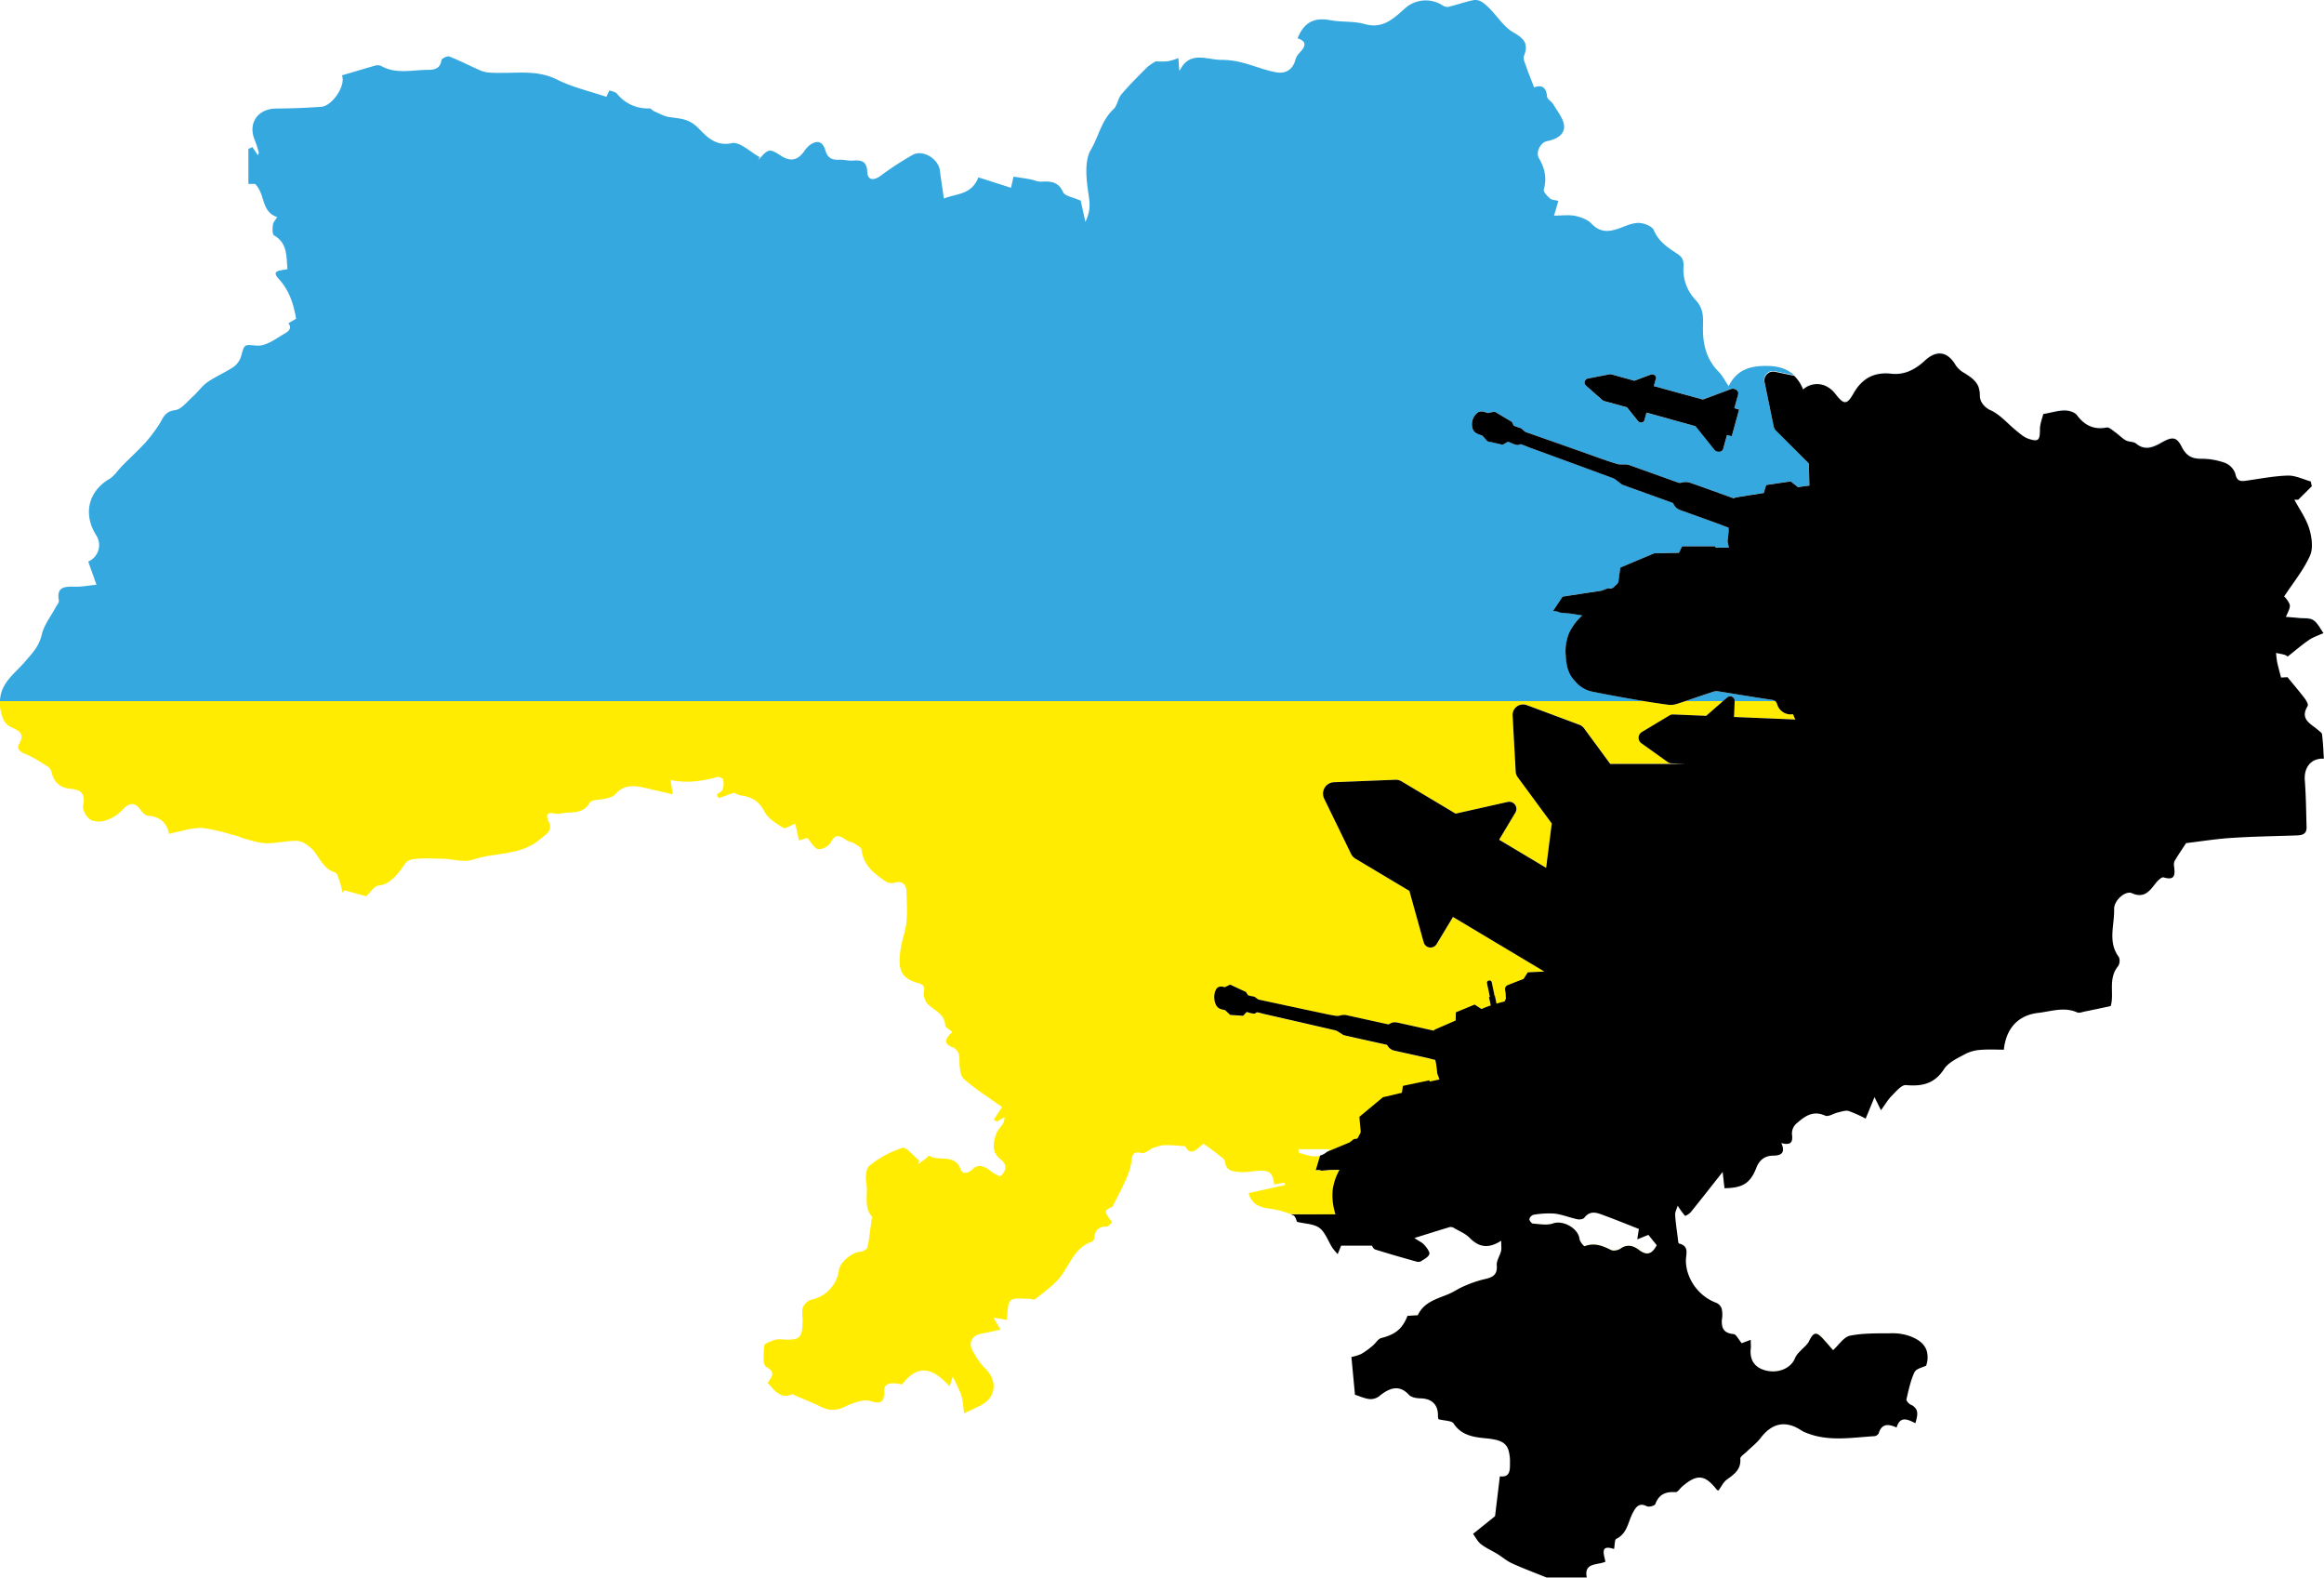 <svg xmlns="http://www.w3.org/2000/svg" width="1080" height="732.97" viewBox="0 0 1080 732.97"><g id="Слой_2" data-name="Слой 2"><g id="war_549867942"><g id="war_549867942-2" data-name="war_549867942"><path d="M761.14 573.83c.19-1.24.34-2.18.44-2.83-5.66-2.22-10.62-4.26-15.65-6.1-3.32-1.21-6.75-3-9.75.93-.51.67-2.2.87-3.2.66-3.56-.77-7-2.2-10.58-2.63a41.8 41.8.0 0 0-9.71.53 2.9 2.9.0 0 0-2 2 .89.89.0 0 0 .06.41 3.29 3.29.0 0 0 .75 1.16 1.53 1.53.0 0 0 .82.52c3.14.22 6.58.88 9.4-.09a7.24 7.24.0 0 1 2.65-.36c3.79.15 8 2.77 9.28 6.23a6.63 6.63.0 0 1 .34 1.38 2.49 2.49.0 0 0 .12.49 7.89 7.89.0 0 0 1.9 2.69v0l.08.06h.06c.08.0.15.07.19.0a13.12 13.12.0 0 1 2-.57c3.49-.68 6.6.47 9.79 2.08.17.09.35.17.52.27l.22.09a5.37 5.37.0 0 0 4.15-.75c3.16-2.23 6-1.33 8.56.59 3.16 2.42 5.21 2 6.86.0a12.23 12.23.0 0 0 1.41-2.16c-1.46-1.82-2.73-3.39-3.88-4.81l-5.17 2.08v0h0z" fill="none"/><path d="M617.67 534.38l.47-.5H603.38c0 .57.09 1.14.13 1.7C608 536.6 612.66 539.29 617.67 534.38z" fill="none"/><path d="M465 546.55a1.29 1.29.0 0 1-.68-.1A1.29 1.29.0 0 0 465 546.55z" fill="#35a8e0"/><path d="M460.42 544.17l-.14-.1a9.56 9.56.0 0 0-4.47-2.23 9.56 9.56.0 0 1 4.47 2.23z" fill="#35a8e0"/><path d="M465.35 539a10.69 10.69.0 0 1-1.47-1.32 10.69 10.69.0 0 0 1.47 1.32 5.5 5.5.0 0 1 1.28 1.33A5.5 5.5.0 0 0 465.35 539z" fill="#35a8e0"/><path d="M446.55 543.38a3.07 3.07.0 0 0 .51.92 3.07 3.07.0 0 1-.51-.92c-2.42-6.52-8.33-4.23-12.77-5.47C438.22 539.15 444.13 536.86 446.55 543.38z" fill="#35a8e0"/><path d="M414.93 642.79a4.62 4.62.0 0 0-3.24 1 4.62 4.62.0 0 1 3.24-1 15.71 15.71.0 0 1 3.22.33A15.71 15.71.0 0 0 414.93 642.79z" fill="#35a8e0"/><path d="M463.28 521.25h0l3.61-2.07h0z" fill="#35a8e0"/><path d="M354.82 630.8c0 2.05.34 3.82 1.21 4.29.22.12.41.23.59.35-.18-.12-.37-.23-.58-.35C355.16 634.62 354.86 632.85 354.82 630.8z" fill="#35a8e0"/><path d="M465.63 523l-.19.27c-.44.65-1 1.27-1.41 1.91.45-.64 1-1.26 1.41-1.91z" fill="#35a8e0"/><path d="M442.78 639.61h0c1.68 3.69 3.16 6.21 4 8.94a23.29 23.29.0 0 1 .66 3.16 23.29 23.29.0 0 0-.66-3.16C445.94 645.82 444.46 643.3 442.78 639.61z" fill="#35a8e0"/><path d="M419.2 643.3l-.35-.06.35.06c2.37-3.1 4.67-4.95 6.91-5.83C423.87 638.35 421.57 640.2 419.2 643.3z" fill="#35a8e0"/><path d="M446 492.69c0 .24.0.49.0.74a26.54 26.54.0 0 0 .24 3.47 26.51 26.51.0 0 1-.24-3.46C446 493.18 446 492.93 446 492.69z" fill="#35a8e0"/><path d="M388.09 595.63a16.77 16.77.0 0 1-4.91 5.58A16.77 16.77.0 0 0 388.09 595.63z" fill="#35a8e0"/><path d="M369.4 648.38a4.19 4.19.0 0 0 .47.24c3 1.29 6 2.49 9 3.84-2.95-1.35-6-2.55-9-3.84A4.19 4.19.0 0 1 369.4 648.38z" fill="#35a8e0"/><path d="M372.78 608.86a36.17 36.17.0 0 0 .17 4.37A36.09 36.09.0 0 1 372.78 608.86z" fill="#35a8e0"/><path d="M363.68 622.4c4.15.29 6.46.11 7.74-1.29-1.28 1.4-3.6 1.57-7.74 1.28a13.48 13.48.0 0 0-2.84.0A12.85 12.85.0 0 1 363.68 622.4z" fill="#35a8e0"/><path d="M368 647.9a6.5 6.5.0 0 1-4.8.39 6.55 6.55.0 0 0 4.8-.38.8.8.0 0 1 .64.08A.85.85.0 0 0 368 647.9z" fill="#35a8e0"/><path d="M411.62 643.85l.06-.07z" fill="#35a8e0"/><path d="M427.71 540.25l-1 .71h0z" fill="#35a8e0"/><path d="M427.2 539.34v0a37.62 37.62.0 0 1-2.79-2.59 37.62 37.62.0 0 0 2.79 2.59z" fill="#35a8e0"/><path d="M405.33 565.48c-4.17-4.78-1.74-10.71-2.72-16-.47-2.55-.07-6.68 1.58-7.93l.56-.42-.56.42c-1.65 1.25-2.05 5.38-1.58 7.93 1 5.31-1.45 11.24 2.72 16a.54.54.0 0 1 .05.43A.54.54.0 0 0 405.33 565.48z" fill="#35a8e0"/><path d="M405 567.24a1.77 1.77.0 0 0 0 .2c-.46 3.24-.8 6.51-1.36 9.73.56-3.22.9-6.49 1.36-9.73A1.77 1.77.0 0 1 405 567.24z" fill="#35a8e0"/><path d="M410.8 646.69c.08 4.06-.8 6.16-6.27 4.4a9.75 9.75.0 0 0-4.84.0 9.75 9.75.0 0 1 4.84.0c5.47 1.76 6.35-.34 6.27-4.4a5 5 0 0 1 .37-2.16A5.05 5.05.0 0 0 410.8 646.69z" fill="#35a8e0"/><path d="M442.31 486.52c-3.85-1.59-2.68-4-.42-6.22-2.26 2.24-3.43 4.63.42 6.22a5 5 0 0 1 3.36 3.42A5 5 0 0 0 442.31 486.52z" fill="#35a8e0"/><path d="M171.76 414.76c1.44-1.6 2.72-3.2 4.16-3.34a10.54 10.54.0 0 0 4.43-1.45 10.59 10.59.0 0 1-4.43 1.45C174.48 411.56 173.19 413.16 171.76 414.76z" fill="#35a8e0"/><path d="M251.54 389.46c1.45-1.16 3-2.24 3.71-3.67C254.55 387.22 253 388.3 251.54 389.46z" fill="#35a8e0"/><path d="M156.9 406.79c.4.87.71 2 1 2.8.19.5.34 1 .48 1.51-.14-.51-.29-1-.47-1.51C157.61 408.76 157.3 407.66 156.9 406.79z" fill="#35a8e0"/><path d="M160.1 413.72l.05-.08 2.86.79-2.86-.79z" fill="#35a8e0"/><path d="M257.68 378l.72.14h.14-.14z" fill="#35a8e0"/><path d="M431.55 466.93c-1.4-1.29-2.56-4-2.19-5.76.61-2.87-.26-3.66-2.68-4.34a17.94 17.94.0 0 1-4.43-1.8 17.94 17.94.0 0 0 4.43 1.8c2.42.68 3.29 1.47 2.68 4.34-.37 1.73.79 4.47 2.19 5.76 2.37 2.18 5.49 3.58 7 6.49C437 470.51 433.92 469.11 431.55 466.93z" fill="#35a8e0"/><path d="M259.58 378.18a11.48 11.48.0 0 0 1.31-.19 23.28 23.28.0 0 1 2.66-.32 23.28 23.28.0 0 0-2.66.32A11.48 11.48.0 0 1 259.58 378.18z" fill="#35a8e0"/><path d="M84.66 386a35.81 35.81.0 0 1 8-1.31A35.81 35.81.0 0 0 84.66 386z" fill="#35a8e0"/><path d="M154.12 404.73a10.43 10.43.0 0 0 1.57.6l.2.08-.2-.08A11.63 11.63.0 0 1 154.12 404.73z" fill="#35a8e0"/><path d="M65.09 376c1 1.3 2.29 2.88 3.54 3a11.9 11.9.0 0 1 6.48 2.2 11.82 11.82.0 0 0-6.48-2.2C67.38 378.84 66.11 377.25 65.09 376z" fill="#35a8e0"/><path d="M137.8 390.66H138a8.24 8.24.0 0 1 3.94 1.39 8.24 8.24.0 0 0-3.94-1.39z" fill="#35a8e0"/><path d="M111.29 388.79a13.91 13.91.0 0 0 2.16.83c1.89.46 3.77 1.05 5.66 1.5-1.89-.45-3.77-1-5.66-1.5A13.91 13.91.0 0 1 111.29 388.79z" fill="#35a8e0"/><path d="M274.66 372.42c1.43-.86 4.58-.7 6.68-1.3h.09-.09C279.24 371.72 276.09 371.56 274.66 372.42z" fill="#35a8e0"/><path d="M380.34 394.6c-1.73-.25-3.1-3-5.12-5.18h0c2 2.18 3.39 4.93 5.12 5.18a3 3 0 0 0 .74.0A3.6 3.6.0 0 1 380.34 394.6z" fill="#35a8e0"/><path d="M369.63 382.78l1.72 7.78h0c-.59-2.67-1.15-5.21-1.71-7.78z" fill="#35a8e0"/><path d="M386.14 391.56a6.55 6.55.0 0 1-3.35 2.63 6.55 6.55.0 0 0 3.35-2.63 6.71 6.71.0 0 1 1.67-2.37A6.59 6.59.0 0 0 386.14 391.56z" fill="#35a8e0"/><path d="M286 369.1a5.53 5.53.0 0 1-2.6 1.45 5.53 5.53.0 0 0 2.6-1.45c4.23-5.05 9.39-4 14.7-2.8l12 2.81h0l-12-2.81C295.34 365.06 290.18 364.05 286 369.1z" fill="#35a8e0"/><path d="M364.07 384.69c.87.5 2.77-.67 4.6-1.51C366.83 384 364.94 385.19 364.07 384.69z" fill="#35a8e0"/><path d="M421.54 423.5c0 1.65-.07 3.28-.24 4.91a28.66 28.66.0 0 1-.49 3.06 28.66 28.66.0 0 0 .49-3.06C421.47 426.79 421.53 425.15 421.54 423.5z" fill="#35a8e0"/><path d="M396.87 391.9a8.44 8.44.0 0 0-1.94-.77 8.44 8.44.0 0 1 1.94.77c1.33.83 3.4 1.82 3.55 3a17.1 17.1.0 0 0 .66 3 17.1 17.1.0 0 1-.66-3C400.27 393.72 398.19 392.73 396.87 391.9z" fill="#35a8e0"/><path d="M311.9 364.12l-.25-1.62a44 44 0 0 0 6.5.73 44 44 0 0 1-6.5-.73C311.73 363 311.81 363.57 311.9 364.12z" fill="#35a8e0"/><path d="M333.15 361.08a56.34 56.34.0 0 1-12.31 2.13 56.34 56.34.0 0 0 12.31-2.13 3.16 3.16.0 0 1 1.63.2A3.16 3.16.0 0 0 333.15 361.08z" fill="#35a8e0"/><path d="M355.31 377.15a17.39 17.39.0 0 0-1.39-2.29 17.39 17.39.0 0 1 1.39 2.29c1.32 2.55 4 4.54 6.69 6.26C359.31 381.69 356.63 379.7 355.31 377.15z" fill="#35a8e0"/><path d="M341.32 368.43a11.25 11.25.0 0 0 3.29 1.23 14.17 14.17.0 0 1 6.21 2.16 14.17 14.17.0 0 0-6.21-2.16A11.25 11.25.0 0 1 341.32 368.43z" fill="#35a8e0"/><path d="M335.89 366.78a8.16 8.16.0 0 0 .15-4.62.74.74.0 0 0-.22-.31.74.74.0 0 1 .22.31 8.16 8.16.0 0 1-.15 4.62 3 3 0 0 1-1.13 1.28A3 3 0 0 0 335.89 366.78z" fill="#35a8e0"/><path d="M984.58 444.42a1.74 1.74.0 0 1 .24.45c0 .07.0.15.08.23a2.44 2.44.0 0 0-.31-.69 14 14 0 0 1-2.05-4v0A14.89 14.89.0 0 0 984.58 444.42z" fill="#35a8e0"/><path d="M810.08 623.82l-.64.24h0z" fill="#35a8e0"/><path d="M801.56 618.32a4.21 4.21.0 0 1-1-1.72h0A4.15 4.15.0 0 0 801.56 618.32z" fill="#35a8e0"/><path d="M783.55 580.22h0a3.24 3.24.0 0 0-1.23-1.65A3.18 3.18.0 0 1 783.55 580.22z" fill="#35a8e0"/><path d="M799.28 606.51a5.41 5.41.0 0 0-2.17-1.41 19.37 19.37.0 0 1-4-2.09 19.37 19.37.0 0 0 4 2.09A5.41 5.41.0 0 1 799.28 606.51z" fill="#35a8e0"/><path d="M786.05 595.17a21.37 21.37.0 0 1-1.54-3.51h0A23.11 23.11.0 0 0 786.05 595.17z" fill="#35a8e0"/><path d="M840.7 623.12a9.36 9.36.0 0 1 2-3 9.52 9.52.0 0 0-2 3c-.88 1.79-2.75 3.09-4.12 4.66l-.18.2.18-.2C837.94 626.21 839.81 624.91 840.7 623.12z" fill="#35a8e0"/><path d="M821.35 636.92c5.74 1.15 11.3-1.57 12.91-6.11a4.37 4.37.0 0 1 .44-.86 4.37 4.37.0 0 0-.44.86c-1.62 4.54-7.17 7.26-12.91 6.11-3.84-.77-6.33-2.72-7.32-5.63h0C815 634.2 817.51 636.15 821.35 636.92z" fill="#35a8e0"/><path d="M701.13 673.73a17.17 17.17.0 0 1 .69 4.8 17.17 17.17.0 0 0-.69-4.8z" fill="#35a8e0"/><path d="M684.67 712.67l10.24-8.23c.28-2.35.56-4.71.85-7.1-.29 2.39-.57 4.75-.86 7.1-3 2.44-6.28 5.06-10.23 8.23v0h0z" fill="#35a8e0"/><path d="M456 652.92c-.57.31-1.16.61-1.75.9.59-.29 1.18-.59 1.75-.9a11.44 11.44.0 0 0 4-3.38A11.44 11.44.0 0 1 456 652.92z" fill="#35a8e0"/><path d="M847.14 621.91c1.8 2 3.53 4 4.73 5.37h0c-1.2-1.37-2.93-3.4-4.73-5.37a11.81 11.81.0 0 0-1.79-1.67A11.81 11.81.0 0 1 847.14 621.91z" fill="#35a8e0"/><path d="M888 652.65a5 5 0 0 1 2.77 2.64s0 0 0 .06a4.91 4.91.0 0 0-2.79-2.7 4.78 4.78.0 0 1-1.88-1.95A4.78 4.78.0 0 0 888 652.65z" fill="#35a8e0"/><path d="M59.68 374c1.54-.82 3.1-.58 4.61 1C62.78 373.41 61.22 373.17 59.68 374z" fill="#35a8e0"/><path d="M736.17 578.9h.06z" fill="#35a8e0"/><path d="M736.06 578.82v0z" fill="#35a8e0"/><path d="M753.07 580.12c3.16-2.24 6-1.34 8.56.58 3.16 2.42 5.21 2 6.86.0-1.65 2-3.7 2.42-6.86.0-2.52-1.92-5.4-2.82-8.56-.59a5.37 5.37.0 0 1-4.15.75A5.41 5.41.0 0 0 753.07 580.12z" fill="#35a8e0"/><path d="M724.42 568c3.79.15 8 2.77 9.28 6.23h0C732.44 570.8 728.21 568.18 724.42 568z" fill="#35a8e0"/><path d="M761.14 573.83l-.3 1.95h0z" fill="#35a8e0"/><path d="M748.18 580.5c-3.19-1.61-6.3-2.76-9.79-2.08C741.88 577.74 745 578.89 748.18 580.5z" fill="#35a8e0"/><path d="M711.55 568a3.29 3.29.0 0 1-.75-1.16h0A3.4 3.4.0 0 0 711.55 568z" fill="#35a8e0"/><path d="M800.56 544.49c.07.67.15 1.33.22 2-.07-.64-.15-1.3-.22-2z" fill="#35a8e0"/><path d="M801.41 552.03v0H801.42v0H801.41z" fill="#35a8e0"/><path d="M780.18 577.67a.63.63.0 0 1-.14-.26h0A.66.66.0 0 0 780.18 577.67z" fill="#35a8e0"/><path d="M667.89 654.51a9.89 9.89.0 0 1 .44 3.24c0 .14.0.28.0.41.0-.13.0-.27.0-.4A9.91 9.91.0 0 0 667.89 654.51z" fill="#35a8e0"/><path d="M828.16 531.87l.12.35c-.11-.35-.26-.73-.43-1.13h0C828 531.37 828.07 531.63 828.16 531.87z" fill="#35a8e0"/><path d="M895.33 627.39h0a9.69 9.69.0 0 0-4.46-5.07A9.69 9.69.0 0 1 895.33 627.39z" fill="#35a8e0"/><path d="M508.49 575.52a1.48 1.48.0 0 1-.11.41 1.48 1.48.0 0 0 .11-.41c.29-3.63 1.9-5.56 5.79-5.48a1.38 1.38.0 0 0 .8-.33 1.38 1.38.0 0 1-.8.33C510.39 570 508.78 571.89 508.49 575.52z" fill="#35a8e0"/><path d="M501.24 581a15.06 15.06.0 0 1 6.08-3.9 1.26 1.26.0 0 0 .4-.25 1.26 1.26.0 0 1-.4.25A15.06 15.06.0 0 0 501.24 581z" fill="#35a8e0"/><path d="M501.15 581.11l.08-.08z" fill="#35a8e0"/><path d="M513.94 563c.11-.89 1.12-1.41 3-2.17.83-1.64 1.59-3.13 2.31-4.51-.72 1.38-1.48 2.87-2.31 4.51C515.06 561.63 514.05 562.15 513.94 563z" fill="#35a8e0"/><path d="M522.73 549.28l.12-.27.08-.17-.08.17z" fill="#35a8e0"/><path d="M584 544.1c-2.55.22-5.14.78-7.65.54-3.07-.29-6.6-.26-7.07-4.91-.12-1.18-2-2.26-3.16-3.22-1.94-1.57-4-3-6.67-5h0c2.68 2 4.73 3.4 6.67 5 1.19 1 3 2 3.16 3.22.47 4.65 4 4.62 7.06 4.91 2.52.24 5.11-.32 7.66-.54 3.53-.3 5.49.0 6.66 1.43C589.44 544.06 587.48 543.8 584 544.1z" fill="#35a8e0"/><path d="M550.72 532.68l-1.25-.08 1.25.08c1.62 3.07 3.33 2.83 4.94 1.78C554.05 535.51 552.34 535.75 550.72 532.68z" fill="#35a8e0"/><path d="M478.51 603.61c.92.11 2 .59 2.49.21 2.77-2.24 5.71-4.37 8.32-6.78-2.61 2.41-5.55 4.54-8.32 6.78C480.53 604.2 479.43 603.72 478.51 603.61z" fill="#35a8e0"/><path d="M629.78 648.05c-.41-4.33-.85-8.93-1.33-14 .48 5 .91 9.63 1.32 14h0z" fill="#35a8e0"/><path d="M451.82 627.41a36.34 36.34.0 0 0 4.52 7 36.34 36.34.0 0 1-4.52-7 5.44 5.44.0 0 1-.61-3.88A5.44 5.44.0 0 0 451.82 627.41z" fill="#35a8e0"/><path d="M477.67 603.6h.46.38-.39z" fill="#35a8e0"/><path d="M469.68 604.36a1.91 1.91.0 0 0-.41.44 2.14 2.14.0 0 1 .41-.44c1.35-1.08 3.71-.93 6-.82C473.39 603.43 471 603.27 469.68 604.36z" fill="#35a8e0"/><path d="M462.92 614.49l-1.26-2.16 6.1 1.08h0l-6.1-1.08z" fill="#35a8e0"/><path d="M660.15 577c-.73-.46-1.65-1-2.8-1.76h0C658.5 576 659.42 576.55 660.15 577z" fill="#35a8e0"/><path d="M695.64 587.87c-.19-2.11 1.44-4.35 2-6.59a3.55 3.55.0 0 0 .09-.47 3.55 3.55.0 0 1-.09.47c-.54 2.24-2.17 4.48-2 6.59a11.35 11.35.0 0 1 0 1.53A9.91 9.91.0 0 0 695.64 587.87z" fill="#35a8e0"/><path d="M697.68 576.5h0c0 1.76.15 3 .06 4C697.83 579.48 697.68 578.26 697.68 576.5z" fill="#35a8e0"/><path d="M693.7 593a12.35 12.35.0 0 1-4 1.41 40.74 40.74.0 0 0-5.45 1.67 40.74 40.74.0 0 1 5.45-1.67A12.35 12.35.0 0 0 693.7 593z" fill="#35a8e0"/><path d="M675.35 600.23a23.73 23.73.0 0 1-2.27 1.1c-3.05 1.27-6.27 2.27-9 4 2.74-1.75 6-2.75 9-4A23.73 23.73.0 0 0 675.35 600.23z" fill="#35a8e0"/><path d="M594.93 549.88l2-.38h0z" fill="#35a8e0"/><path d="M638.06 625.18c1.38-1.12 2.43-3.14 3.93-3.51 4.2-1 7.09-2.5 9.27-5.12-2.18 2.62-5.07 4.08-9.27 5.12-1.51.37-2.55 2.39-3.93 3.51a35.15 35.15.0 0 1-5.39 3.9 7.91 7.91.0 0 1-.89.41 7.91 7.91.0 0 0 .89-.41A35.15 35.15.0 0 0 638.06 625.18z" fill="#35a8e0"/><path d="M580.32 554.41h0a8 8 0 0 0 4.06 5.67A8.05 8.05.0 0 1 580.32 554.41z" fill="#35a8e0"/><path d="M597.11 550.26l.1.4h0C597.18 550.53 597.15 550.39 597.11 550.26z" fill="#35a8e0"/><path d="M664.17 581.69a7.47 7.47.0 0 0-1.14-1.9 7.26 7.26.0 0 1 1.14 1.89z" fill="#35a8e0"/><path d="M602.36 566.66h0c.12.32.21.62.28.83v0C602.56 567.27 602.47 567 602.36 566.66z" fill="#35a8e0"/><path d="M617.67 534.38c-5 4.91-9.64 2.22-14.16 1.2.0-.56-.08-1.13-.13-1.7h0c0 .57.09 1.14.13 1.7C608 536.6 612.66 539.29 617.67 534.38z" fill="#35a8e0"/><path d="M.12 328.1s0-.08.0-.12S.11 328.06.12 328.1z" fill="#35a8e0"/><path d="M526.23 537.31a12.49 12.49.0 0 0-.44 2.38A12.49 12.49.0 0 1 526.23 537.31z" fill="#35a8e0"/><path d="M541.14 532.22a17.59 17.59.0 0 0-3.82.81A17.59 17.59.0 0 1 541.14 532.22z" fill="#35a8e0"/><path d="M1072 326.13l.11.22z" fill="#35a8e0"/><path d="M1077.22 339.13c.29.25.64.51 1 .78C1077.86 339.64 1077.51 339.38 1077.22 339.13z" fill="#35a8e0"/><path d="M525.55 541.22a22.91 22.91.0 0 1-.69 2.68A22.91 22.91.0 0 0 525.55 541.22z" fill="#35a8e0"/><path d="M581.53 554.14l11.55-2.57z" fill="#35a8e0"/><path d="M920.52 186c.05.13.11.26.17.39C920.63 186.25 920.57 186.12 920.52 186z" fill="#35a8e0"/><path d="M697.74 580.61v0z" fill="#35a8e0"/><path d="M507.74 576.86h0z" fill="#35a8e0"/><path d="M1071.82 325.77a2.26 2.26.0 0 1 .11.22A2.26 2.26.0 0 0 1071.82 325.77z" fill="#35a8e0"/><path d="M1072.3 326.82v-.07.0A.08.08.0 0 0 1072.3 326.82z" fill="#35a8e0"/><path d="M654.18 611.37h0l1.35-.08z" fill="#35a8e0"/><path d="M426.66 637.27l-.53.19z" fill="#35a8e0"/><path d="M411.56 643.91v0z" fill="#35a8e0"/><path d="M427.23 637.11h0z" fill="#35a8e0"/><path d="M1079.05 341a.85.85.0 0 0-.09-.22.85.85.0 0 1 .09.22z" fill="#35a8e0"/><path d="M411.25 644.36a1.3 1.3.0 0 0-.08.17A1.3 1.3.0 0 1 411.25 644.36z" fill="#35a8e0"/><path d="M448 656.76l.35-.17-.35.17z" fill="#35a8e0"/><path d="M464.91 617.94h0l-2.49.54z" fill="#35a8e0"/><path d="M441.34 644.18c.38-1.2.62-2 1-3.06-.34 1.09-.58 1.86-1 3.06z" fill="#35a8e0"/><path d="M1077.08 339c-2.2-1.87-5.13-3.39-5.88-5.91.0.11.07.22.11.33C1072.21 335.76 1075 337.22 1077.08 339z" fill="#35a8e0"/><path d="M159.34 414.86h0l-.27-1.1z" fill="#35a8e0"/><path d="M0 327.11c0-.05.0-.1.0-.16S0 327.06.0 327.11z" fill="#35a8e0"/><path d="M.07 327.6s0-.09.0-.14S.06 327.56.07 327.6z" fill="#35a8e0"/><path d="M1072.22 326.61v0l-.07-.18s0 .08.0.11z" fill="#35a8e0"/><path d="M188.08 401.58l-.16.21z" fill="#35a8e0"/><path d="M0 326.62a.86.86.0 0 0 0-.16A.86.86.0 0 1 0 326.62z" fill="#35a8e0"/><path d="M.25 329h0z" fill="#35a8e0"/><path d="M231 397l-.42.07z" fill="#35a8e0"/><path d="M78.5 387.44c.86-.23 1.62-.48 2.35-.66-.73.18-1.49.43-2.35.66z" fill="#35a8e0"/><path d="M879.14 619.43h0a26 26 0 0 1 5.61.54A26 26 0 0 0 879.14 619.43z" fill="#35a8e0"/><path d="M.18 328.59v0z" fill="#35a8e0"/><path d="M107.41 387.68a86.9 86.9.0 0 0-12.65-2.9A86.9 86.9.0 0 1 107.41 387.68z" fill="#35a8e0"/><path d="M855.51 623.46a2.39 2.39.0 0 0 .22-.23A2.39 2.39.0 0 1 855.51 623.46z" fill="#35a8e0"/><path d="M920.24 185.18a.29.29.0 0 1 0 .09A.29.29.0 0 0 920.24 185.18z" fill="#35a8e0"/><path d="M861.88 620.19c5.59-.83 11.38-.69 17.08-.76C873.26 619.5 867.47 619.36 861.88 620.19z" fill="#35a8e0"/><path d="M855.39 623.59l.11-.11z" fill="#35a8e0"/><path d="M920.36 185.57l.09.26z" fill="#35a8e0"/><path d="M0 326.14v0z" fill="#35a8e0"/><path d="M806.85 620.59c.6.67 1.22 1.69 2 2.68C808.07 622.28 807.45 621.26 806.85 620.59z" fill="#35a8e0"/><path d="M919.31 179.51c0 .09.07.18.1.26C919.38 179.69 919.34 179.6 919.31 179.51z" fill="#35a8e0"/><path d="M919.48 180a.5.5.0 0 0 0 .13A.5.5.0 0 1 919.48 180z" fill="#35a8e0"/><path d="M813.64 622.48l-2.68 1 2.68-1z" fill="#35a8e0"/><path d="M229 397.34l-.57.09z" fill="#35a8e0"/><path d="M925.14 190.41l.14.07c4.46 2.14 7.92 6.34 11.9 9.55 1.69 1.36 3.44 2.91 5.43 3.57 4.7 1.57 5.31.7 5.35-4.38.0-2.63 1.12-5.25 1.56-7.1 3.77-.69 6.86-1.64 10-1.66 1.94.0 4.64.83 5.69 2.24 3.59 4.85 8 6.79 13.75 5.69 1.13-.22 2.68 1.25 3.91 2.12 1.71 1.21 3.18 2.82 5 3.84 1.44.8 3.61.51 4.8 1.5 4.17 3.48 8.13 1.62 11.74-.43 4.95-2.8 7-2.88 9.47 2 2 4 4.6 5.53 9.06 5.48a32.25 32.25.0 0 1 11.26 2 8.43 8.43.0 0 1 4.49 4.7 8.42 8.42.0 0 0-4.5-4.74 32.52 32.52.0 0 0-11.26-2c-4.47.0-7-1.45-9.06-5.48-2.43-4.88-4.52-4.81-9.47-2-3.61 2-7.57 3.9-11.74.43-1.19-1-3.36-.7-4.8-1.51-1.81-1-3.28-2.62-5-3.84-1.23-.87-2.78-2.33-3.91-2.12-5.75 1.11-10.16-.83-13.75-5.68-1.06-1.42-3.75-2.25-5.69-2.24-3.1.0-6.19 1-10 1.65-.43 1.86-1.54 4.48-1.56 7.11.0 5.08-.64 5.95-5.34 4.38-2-.66-3.74-2.21-5.43-3.57-4-3.21-7.44-7.41-11.9-9.56a9.19 9.19.0 0 1-4.56-4A9.06 9.06.0 0 0 925.14 190.41z" fill="#35a8e0"/><path d="M760.49 325.1c-6.16-1.08-13.44-2.38-20.74-3.86a13.89 13.89.0 0 1-7.26-4.27 1.46 1.46.0 0 1-.18-.22v-.05c-3.68-3.38-4.4-8-4.62-12a22.41 22.41.0 0 1 1.46-10.45 25.63 25.63.0 0 1 6.21-8.36l-5.48-.87c-1.78-.16-3.26-.29-4.66-.43a3 3 0 0 1-1.16-.47h0l-2.25-.36 4.44-6.62 18.1-2.75.49-.19 1.37-.52.2-.07a2.62 2.62.0 0 1 1.62-.27c.9.24 1.54.0 2.39-1 .22-.24.45-.45.68-.66a2.55 2.55.0 0 0 1.09-1.61c.06-.58.14-1.18.23-1.83h0l.1-.69v-.11l.08-.6h0l.3-2 .19-1.2L768.85 257h.53c.65.0 1.32.0 2 0l6.2-.13 2.7-.07 1.45-3h15.48v.59h6.21l-.57-2.79v-.07-.36l.07-.38.39-3.86v-1.8l-3-1.13c-.26-.12-.53-.23-.8-.33l-1.75-.64-.93-.34-8.95-3.22-7.1-2.55a5.27 5.27.0 0 1-3.18-3.07 1.61 1.61.0 0 0-.67-.4l-9.13-3.28c-4.46-1.6-9.08-3.26-13.62-4.92a4.59 4.59.0 0 1-1.39-.91 7.19 7.19.0 0 0-.57-.46c-.29-.2-.56-.41-.84-.62a7.45 7.45.0 0 0-1.82-1.15c-9.92-3.67-20-7.36-29.78-10.94l-9.31-3.4c-.49-.18-1-.38-1.45-.58l-1.06-.42-.2-.08c-.78-.3-1.22-.45-1.74-.13a2.09 2.09.0 0 1-1.61.0 13.4 13.4.0 0 1-2.07-.75 10.55 10.55.0 0 0-1.53-.6l-2.48 1.39L691.21 205l-2.36-2.65c-.8-.28-1.63-.57-2.43-.93a4 4 0 0 1-1.89-1.75 6.79 6.79.0 0 1 2.34-8.17 3.8 3.8.0 0 1 2.6-.23 14.28 14.28.0 0 1 1.78.59l3.33-.64 8 4.77.82 1.72a25.57 25.57.0 0 0 3.06 1.1 3.17 3.17.0 0 1 1.2.84c.14.13.27.26.39.35l.31.26a2.63 2.63.0 0 0 .64.44c11.14 3.94 22.48 7.95 33.74 11.9l.94.33c2.59.91 5.27 1.86 7.94 2.62a8.42 8.42.0 0 0 2.29.18c.45.0.91.0 1.37.0a7.06 7.06.0 0 1 1.83.3c5.82 2.07 11.74 4.2 17.46 6.25l5.19 1.86a2.29 2.29.0 0 0 1.62.06 6.56 6.56.0 0 1 3.85.0c3.64 1.24 7.3 2.57 10.84 3.85l3.55 1.28 6.08 2.18a2.89 2.89.0 0 1 1.28-.5l6.23-1 6.41-1 1.1-3.7 11.42-1.69 3.39 2.69c1.78-.29 3.56-.53 5.29-.72l-.25-10.3L825.34 2e2a4 4 0 0 1-1.11-2.06l-4.32-20.64a4.09 4.09.0 0 1 4.85-4.85l8.91 1.86a17.77 17.77.0 0 1 4.14 6.37A9.65 9.65.0 0 1 849 179.38a12.28 12.28.0 0 1 3.85 3.34c4 5.06 5.32 5.27 8.44-.22 2.57-4.52 5.83-7.38 9.92-8.6a18.59 18.59.0 0 1 7.55-.54c6.35.7 11.3-2 15.76-6.15 5.45-5 10.56-4.14 14.24 2.18a11.64 11.64.0 0 0 4 3.63 33 33 0 0 1 3.25 2.21 14.2 14.2.0 0 1 1.61 1.48 9 9 0 0 1 1.75 2.74c-1.18-2.95-3.77-4.7-6.62-6.47a11.73 11.73.0 0 1-4-3.62c-3.67-6.32-8.79-7.22-14.23-2.18-4.46 4.12-9.41 6.85-15.76 6.14-7.86-.87-13.48 2.13-17.47 9.15-3.13 5.49-4.49 5.27-8.44.21s-10-6.11-15-2C834.72 173 829.17 170 820.88 170c-7.86-.06-13.85 1.91-17.54 9.42-1.84-2.72-2.91-4.95-4.56-6.61-6-6-7.61-13.37-7.37-21.44.13-4.53.13-8.39-3.78-12.38a20.48 20.48.0 0 1-5.33-14c.21-3.55.0-5.17-2.63-6.94-4.41-2.94-8.84-5.67-11.09-11.08-.73-1.77-4.15-3.16-6.46-3.37-2.57-.22-5.38.84-7.89 1.83-5.22 2.06-10 3.38-14.65-1.54-1.8-1.9-4.85-3-7.52-3.58-3-.61-6.18-.14-9.87-.14l2-6.84c-1.39-.37-3-.36-3.87-1.12-1.28-1.09-3.2-3.07-2.9-4.12 1.51-5.35.49-10-2.28-14.63-1.59-2.69.8-7.38 3.85-7.91 4.16-.74 8-2.94 7.88-6.82-.11-3.44-3.06-6.84-4.94-10.15-.78-1.38-2.85-2.43-3-3.74-.35-4.78-2.9-5.39-6-4.25-1.34-3.48-2.63-6.6-3.73-9.79-.54-1.55-1.48-3.52-1-4.79 2.27-5.56.12-8.1-4.83-10.91S695.41 6.71 691 2.77C688.64.59 686.9-.45 684.12.19c-3.7.84-7.31 2.07-11 3a4 4 0 0 1-2.74-.7 14.45 14.45.0 0 0-17 1C648 8.17 643 13.67 634.19 11.18c-5.09-1.44-10.74-.82-16-1.8C610.75 8 606 10.31 603 17.81c4.52 1.43 3.69 3.78 1.1 6.53A8.36 8.36.0 0 0 602 27.73c-1.11 4.53-4.54 6.54-8.43 5.93-5.47-.86-10.7-3.16-16.11-4.52a38 38 0 0 0-9.64-1.32c-6.78.07-14.81-4.45-19.43 4.71-.07.15-.56.09-.39.07-.12-1.86-.24-3.74-.37-5.62a28.44 28.44.0 0 1-4.85 1.47 41.45 41.45.0 0 1-5.65.06 22.69 22.69.0 0 0-3.89 2.59c-4.13 4.14-8.31 8.26-12.09 12.71-1.68 2-1.92 5.33-3.76 7-5.51 5.09-6.8 12.58-10.4 18.64-3.25 5.48-2.11 14.25-1.07 21.3.61 4.1.85 7.41-1.53 12.32-1-4.61-1.76-8-2.16-9.83-3.57-1.62-7.35-2.12-8.16-3.94-2.26-5-5.89-5.14-10.29-4.9-1.63.09-3.29-.8-5-1.1-2.61-.48-5.23-.83-7.78-1.23-.53 2.35-.89 3.91-1.17 5.18l-15.15-4.85c-3.24 8.22-10 7.4-16.05 9.84-.69-4.86-1.33-8.88-1.83-12.92-.66-5.51-7.87-10-12.65-7.37a140.21 140.21.0 0 0-14.92 9.72c-3.26 2.37-6 2.08-6.19-1.69-.19-4.81-2.35-5.72-6.44-5.38-2.2.18-4.46-.48-6.67-.39-3.34.13-5.35-.77-6.38-4.39-1.25-4.38-4.18-4.95-7.75-2a16.68 16.68.0 0 0-2.3 2.76c-3 3.93-6.07 4.49-10.22 2-1.86-1.11-4.1-2.89-5.82-2.56-1.92.36-3.44 2.78-5.14 4.3l.72-1.32c-4.35-2.34-9.27-7.28-12.95-6.49-7.91 1.69-12.21-3.66-15.81-7.23-4.28-4.25-8.45-4.17-13.24-4.88-2.46-.36-4.79-1.75-7.14-2.76-.76-.32-1.41-1.3-2.1-1.28a18.25 18.25.0 0 1-15.08-6.83c-.76-.88-2.33-1.06-3.51-1.55l-1.43 3c-7.94-2.68-15.86-4.46-22.9-8-7.73-3.87-15.51-3.27-23.49-3.13-2.76.0-5.52.07-8.26-.15a13.38 13.38.0 0 1-4.41-1.19c-4.65-2.05-9.19-4.41-13.92-6.25-.92-.36-3.55.92-3.65 1.68-.55 4-3.29 4.52-6.35 4.51-7.28.0-14.74 2.15-21.72-1.84a4.45 4.45.0 0 0-3-.06C169 32 164 33.54 158.89 35c2 4.65-4.5 14.24-9.56 14.61q-10.49.75-21 .81c-8.49.07-13.18 6.77-10 14.49a56.46 56.46.0 0 1 1.91 5.86c.1.36-.21.84-.36 1.36l-2.59-3.79-1.86.85V85.45h3.12c4.94 5 2.64 12.85 10.28 15.41-.73 1.23-1.83 2.3-2 3.5-.22 1.67-.35 4.49.53 5 6.29 3.63 5.66 9.6 6.22 15.61-2.38.85-8.08.21-4.06 4.59 5 5.42 6.86 11.66 8.09 18.5L134 150.2c2.24 2.67-.84 4.25-1.87 4.86-4 2.35-8.46 5.75-12.56 5.51-5.66-.33-5.88-1.27-7.4 4.51a9.69 9.69.0 0 1-3.42 5.23c-3.92 2.68-8.41 4.52-12.31 7.21-2.58 1.79-4.43 4.59-6.82 6.71-2.65 2.37-5.36 6-8.37 6.34-4.92.58-5.55 4.09-7.55 7a74.07 74.07.0 0 1-6 7.91c-3.44 3.74-7.19 7.18-10.77 10.79-2.08 2.09-3.74 4.84-6.19 6.29-9.7 5.78-12.26 16.28-6 26.18A8.31 8.31.0 0 1 41 260.89c1.2 3.38 2.42 6.79 3.84 10.77-3.74.36-7 1-10.15.91-4.61-.11-8.51.0-7.33 6.41.17.94-.94 2.12-1.5 3.18-2.23 4.22-5.43 8.21-6.46 12.7-1.25 5.41-4.43 8.65-7.82 12.59C6.89 312.91.2 317.3.0 325.73H764.23zM736.43 177.17a2 2 0 0 1 1.58-1.35l9.78-1.9a2.79 2.79.0 0 1 1.28.06l10.43 2.87 7.65-2.85a1.9 1.9.0 0 1 1.91.39 1.37 1.37.0 0 1 .45 1.4l-1 3.54 22.79 6.26 13.07-4.87a2.74 2.74.0 0 1 2.73.56 1.88 1.88.0 0 1 .62 1.89L806 189.62l2.21.61-3.41 12.39-2.21-.6-1.78 6.45a1.86 1.86.0 0 1-1.49 1.3 2.48 2.48.0 0 1-.54.06 2.72 2.72.0 0 1-2.1-1L787.91 198l-22.78-6.27-1 3.55a1.36 1.36.0 0 1-1.1 1 1.9 1.9.0 0 1-1.84-.64l-5.11-6.36-10.44-2.87a2.88 2.88.0 0 1-1.13-.61l-7.43-6.63A1.92 1.92.0 0 1 736.43 177.17z" fill="#35a8e0"/><path d="M412.82 410.13a6.78 6.78.0 0 1-1.69-.87A6.78 6.78.0 0 0 412.82 410.13z" fill="#35a8e0"/><path d="M438.59 473.6v-.07z" fill="#35a8e0"/><path d="M440.05 477.59h0z" fill="#35a8e0"/><path d="M388.12 595.58l.09-.17z" fill="#35a8e0"/><path d="M440.77 478.16c-.26-.19-.5-.37-.7-.55C440.27 477.79 440.51 478 440.77 478.16z" fill="#35a8e0"/><path d="M433.68 537.88h0z" fill="#35a8e0"/><path d="M1043.39 223.15c6.55-.9 13.09-2.22 19.66-2.42 3.54-.11 7.14 1.75 10.71 2.72v0c-3.57-1-7.17-2.82-10.71-2.71-6.57.2-13.11 1.52-19.66 2.42-2.23.31-3.59.0-4.35-2.09C1039.78 223.2 1041.15 223.46 1043.39 223.15z" fill="#35a8e0"/><path d="M9.93 343.68a8.58 8.58.0 0 1-.76 1.68 4.58 4.58.0 0 0-.46 1.12 4.37 4.37.0 0 1 .46-1.11A8.91 8.91.0 0 0 9.93 343.68z" fill="#35a8e0"/><path d="M22.83 356.54a4.54 4.54.0 0 1 1.18 2A4.54 4.54.0 0 0 22.83 356.54z" fill="#35a8e0"/><path d="M36.4 367.28a4.13 4.13.0 0 1 2.31 2.2A4.13 4.13.0 0 0 36.4 367.28z" fill="#35a8e0"/><path d="M39.06 376.61a8.68 8.68.0 0 0 2.73 4 5.49 5.49.0 0 0 1.35.67 5.49 5.49.0 0 1-1.35-.67A8.68 8.68.0 0 1 39.06 376.61z" fill="#35a8e0"/><path d="M320.65 363.22h0z" fill="#35a8e0"/><path d="M9.21 348.67a6.54 6.54.0 0 0 2.54 1.6 46.53 46.53.0 0 1 7.18 3.79 46.53 46.53.0 0 0-7.18-3.79A6.54 6.54.0 0 1 9.21 348.67z" fill="#35a8e0"/><path d="M350.9 371.87h0z" fill="#35a8e0"/><path d="M802.76 324a2.07 2.07.0 0 1 3.44 1.64v.08h18.85a3.13 3.13.0 0 0-1.62-.6c-5-.74-10-1.55-14.88-2.34-3.37-.55-6.85-1.12-10.29-1.65a5.15 5.15.0 0 0-2.27.32c-2.31.76-4.65 1.54-6.92 2.31l-5.88 2H800.8z" fill="#35a8e0"/><path d="M337.91 369.48l-3.33 1.19z" fill="#35a8e0"/><path d="M373.87 606.2a7.38 7.38.0 0 1 .79-.9A7.38 7.38.0 0 0 373.87 606.2z" fill="#35a8e0"/><path d="M1072.75 244.43c-1.53-4.38-4.36-8.36-6.58-12.52h0C1068.38 236.08 1071.21 240.06 1072.75 244.43z" fill="#35a8e0"/><path d="M1068.38 287c2.24.24 4.91-.11 6.57 1 2 1.36 3.18 4 4.7 6h0c-1.53-2.07-2.7-4.7-4.72-6.06-1.66-1.12-4.34-.77-6.57-1-1.92-.21-3.86-.34-6.19-.55v0C1064.51 286.62 1066.45 286.75 1068.38 287z" fill="#35a8e0"/><path d="M1063 314.57c3.13 3.84 5.65 6.78 8 9.87a10 10 0 0 1 .83 1.29h0a12.83 12.83.0 0 0-.85-1.33c-2.33-3.08-4.85-6-8-9.86l-3 .15v0z" fill="#35a8e0"/><path d="M356.74 642.63h0c.63-1.19 1.69-2.36 2-3.56C358.43 640.27 357.37 641.44 356.74 642.63z" fill="#35a8e0"/><path d="M386.69 655.11a11.43 11.43.0 0 1-3.46-.65A11.43 11.43.0 0 0 386.69 655.11z" fill="#35a8e0"/><path d="M358.62 644.67c-.61-.67-1.21-1.36-1.85-2C357.41 643.31 358 644 358.62 644.67z" fill="#35a8e0"/><path d="M1063.89 280.34c-.3-.94-1.12-1.89-2.49-3.49h0A12.29 12.29.0 0 1 1063.89 280.34z" fill="#35a8e0"/><path d="M761.58 571c-.1.65-.25 1.59-.44 2.83l-.3 1.95h0c.34-2.23.59-3.82.73-4.76z" fill="#ffec00"/><path d="M780.29 577.77c2 .46 2.89 1.35 3.26 2.45a3.18 3.18.0 0 0-1.22-1.64 5.86 5.86.0 0 0-2.05-.84.23.23.0 0 1-.1-.07.66.66.0 0 1-.14-.25C780.1 577.62 780.19 577.75 780.29 577.77z" fill="#ffec00"/><path d="M800.51 616.6c.61 1.9 2.16 3 5.17 3.27 1.2.1 2.21 2.4 3.77 4.23l4.19-1.58v0h0l-2.68 1-.88.33-.64.24h0c-.22-.25-.43-.52-.63-.79-.74-1-1.36-2-2-2.68a2 2 0 0 0-1.18-.76 6.59 6.59.0 0 1-4.11-1.51A4.15 4.15.0 0 1 800.51 616.6z" fill="#ffec00"/><path d="M800.56 544.48h0c.07.67.15 1.33.22 2 .22 2 .43 3.77.63 5.57h0C801.15 549.64 800.87 547.22 800.56 544.48z" fill="#ffec00"/><path d="M797.12 605.14a4.58 4.58.0 0 1 3 2.82 4.23 4.23.0 0 0-.83-1.45 5.41 5.41.0 0 0-2.17-1.41 19.37 19.37.0 0 1-4-2.09 22.88 22.88.0 0 1-7.05-7.84 23.11 23.11.0 0 1-1.54-3.5A22.12 22.12.0 0 0 797.12 605.14z" fill="#ffec00"/><path d="M821.35 636.92c-3.84-.77-6.33-2.72-7.32-5.62 1 2.92 3.48 4.89 7.33 5.65 5.74 1.15 11.3-1.57 12.92-6.11a10.58 10.58.0 0 1 2.3-3c1.37-1.57 3.25-2.86 4.13-4.66 2-4.18 3.36-4.58 6.44-1.2 1.8 2 3.53 4 4.73 5.37 2.7-2.42 5-6.15 7.89-6.73 6.29-1.25 12.9-1.05 19.38-1.12a23.85 23.85.0 0 1 8.1 1.22c3.94 1.39 6.94 3.48 8.08 6.7a9.69 9.69.0 0 0-4.46-5.07 20.26 20.26.0 0 0-6.12-2.35 26 26 0 0 0-5.61-.54H879c-5.7.07-11.49-.07-17.08.76-.71.11-1.42.23-2.12.37a8.39 8.39.0 0 0-4 2.67 2.39 2.39.0 0 1-.22.23v0l-.11.11c-1.15 1.22-2.29 2.59-3.52 3.69h0c-1.2-1.36-2.93-3.4-4.73-5.37a11.81 11.81.0 0 0-1.79-1.67c-1-.74-1.86-.78-2.65-.13a9.36 9.36.0 0 0-2 3c-.89 1.79-2.76 3.09-4.13 4.66l-.18.2a17.28 17.28.0 0 0-1.69 2 4.37 4.37.0 0 0-.44.86C832.65 635.35 827.09 638.07 821.35 636.92z" fill="#ffec00"/><path d="M724.42 568a7.24 7.24.0 0 0-2.65.36c-2.82 1-6.26.31-9.4.09a1.53 1.53.0 0 1-.82-.52 3.4 3.4.0 0 1-.75-1.15c.24.71 1.06 1.66 1.58 1.7 3.14.22 6.58.89 9.4-.09C726 567 732.11 570 733.7 574.26 732.44 570.8 728.21 568.18 724.42 568z" fill="#ffec00"/><path d="M761.63 580.7c-2.52-1.92-5.4-2.82-8.56-.58a5.41 5.41.0 0 1-4.15.74l-.22-.09c-.17-.1-.35-.18-.52-.27-3.19-1.61-6.3-2.76-9.79-2.08a13.12 13.12.0 0 0-2 .57s-.11.0-.19.0h-.06l-.08-.06v0a7.89 7.89.0 0 1-1.9-2.69c.47 1.28 2 3 2.27 2.9 4.52-1.74 8.33-.27 12.28 1.77 1.09.56 3.26.13 4.37-.65 3.16-2.23 6-1.34 8.56.59 4.12 3.15 6.36 1.42 8.28-2.18v0a12.23 12.23.0 0 1-1.41 2.16C766.84 582.67 764.79 583.12 761.63 580.7z" fill="#ffec00"/><path d="M982.54 440.44a14.85 14.85.0 0 0 2.06 4 2.07 2.07.0 0 1 .22.42 1.74 1.74.0 0 0-.24-.45A14.89 14.89.0 0 1 982.54 440.44z" fill="#ffec00"/><path d="M827.85 531.09c.12.28.22.54.31.78-.09-.24-.19-.5-.31-.78z" fill="#ffec00"/><path d="M629.78 648.06c-.5-5.34-1-11.08-1.66-17.54a21.77 21.77.0 0 0 4.56-1.4 35.3 35.3.0 0 0 5.4-3.91c1.37-1.11 2.42-3.13 3.92-3.5 6.4-1.59 9.77-4.15 12.19-10.3l4.77-.29c2.88-6.13 8.77-7.52 14.14-9.76 2.55-1.06 4.87-2.69 7.42-3.77a53.78 53.78.0 0 1 9.15-3.15c3.69-.82 6.4-1.75 6-6.53-.19-2.12 1.44-4.35 2-6.59.29-1.23.05-2.59.05-4.83h0c0 1.76.15 3 .06 4v.09.2a3.55 3.55.0 0 1-.09.47c-.54 2.24-2.17 4.48-2 6.59a9.91 9.91.0 0 1 0 1.53 4.32 4.32.0 0 1-2 3.59 12.35 12.35.0 0 1-4 1.41 40.74 40.74.0 0 0-5.45 1.67c-1.25.47-2.48 1-3.7 1.49-1.78.75-3.45 1.76-5.16 2.67a23.73 23.73.0 0 1-2.27 1.1c-3.05 1.27-6.27 2.27-9 4a13.39 13.39.0 0 0-5.12 5.73l-3.42.21-1.35.08h0a18.76 18.76.0 0 1-2.92 5.18c-2.18 2.62-5.07 4.08-9.27 5.12-1.5.37-2.55 2.39-3.93 3.51a35.15 35.15.0 0 1-5.39 3.9 7.91 7.91.0 0 1-.89.41c-1.32.51-2.73.72-3.67 1 .12 1.22.23 2.42.34 3.6.48 5 .92 9.63 1.33 14z" fill="#ffec00"/><path d="M1072.2 326.57s0-.07.0-.11l-.05-.11-.11-.22-.07-.14a2.26 2.26.0 0 0-.11-.22v0h0A7.19 7.19.0 0 1 1072.2 326.57z" fill="#ffec00"/><path d="M805.89 333.09l28.52 1.18c-.42-.83-.78-1.67-1.1-2.46h-.1a6.72 6.72.0 0 1-1.35.07 6.58 6.58.0 0 1-5.94-4.74 3 3 0 0 0-.87-1.42H806.2z" fill="#ffec00"/><path d="M1071.31 333.43c.9 2.38 3.76 3.86 5.88 5.7.67.58 1.64 1.21 1.86 1.91a.85.85.0 0 0-.09-.22 3.13 3.13.0 0 0-.79-.91c-.31-.27-.66-.53-1-.78v0l-.1-.09C1075 337.22 1072.21 335.76 1071.31 333.43z" fill="#ffec00"/><path d="M888 652.68a5 5 0 0 1 2.75 2.61 5 5 0 0 0-2.77-2.64 4.78 4.78.0 0 1-1.88-1.95l-.06-.15A4.53 4.53.0 0 0 888 652.68z" fill="#ffec00"/><path d="M620.77 564.2c-.09-.34-.18-.67-.26-1a27.89 27.89.0 0 1-1-10.41 26.21 26.21.0 0 1 3.16-9.27l-4.39.05-3.7.33a2.09 2.09.0 0 1-1.08-.28h-1.84l2-6.7a9 9 0 0 0 3.21-1.76l10.49-4.37.42-.33.85-.65.13-.1a1.93 1.93.0 0 1 1.39-.57c.54.06.95-.12 1.44-1.23a6.77 6.77.0 0 1 .4-.76 2.69 2.69.0 0 0 .51-1.8c-.19-1.69-.34-3.41-.48-5.07l-.12-1.37 11-9.14.55-.12c.48-.09 1-.19 1.44-.3l6.76-1.62.51-3.21L664.37 502l.13.57 3.39-.71 1.16-.25-1-2.71-.07-.33v-.38l-.5-3.86L667 492.5l-2.53-.62a6.19 6.19.0 0 0-.67-.19l-1.79-.41-.49-.11c-2.55-.58-5.15-1.15-7.66-1.7l-6-1.33a4.85 4.85.0 0 1-3.16-2.51 1.08 1.08.0 0 0-.55-.25l-7.78-1.73c-3.8-.84-7.73-1.71-11.59-2.59a3.63 3.63.0 0 1-1.32-.69c-.19-.13-.36-.25-.53-.35s-.53-.31-.78-.47a5.92 5.92.0 0 0-1.61-.81c-8.51-2-17.17-4-25.55-5.88l-7.78-1.78-1.24-.32-.91-.25h-.18c-.7-.18-.9-.19-1.15.09a1.54 1.54.0 0 1-1.45.34 8.65 8.65.0 0 1-1.8-.4 8.25 8.25.0 0 0-1.16-.3L577.73 472l-6-.41-2.39-2.22a19.79 19.79.0 0 1-2.05-.51 3.71 3.71.0 0 1-1.88-1.42c-1.53-2.38-1.44-6.41.18-8.29a2.63 2.63.0 0 1 2.17-.72 8.75 8.75.0 0 1 1.46.27l2.48-1.18 7.34 3.41 1 1.54a18.06 18.06.0 0 0 2.54.57 2.54 2.54.0 0 1 1.18.65c.13.1.25.2.37.28l.29.19a2.43 2.43.0 0 0 .53.31c9.6 2.07 19.25 4.14 28.67 6.14l.77.17c2.21.47 4.49.95 6.73 1.27a5.28 5.28.0 0 0 1.72-.19c.36-.08.72-.16 1.1-.21a4.52 4.52.0 0 1 1.56.0l15.07 3.32 4.21.93a1.22 1.22.0 0 0 1.08-.17A4.42 4.42.0 0 1 649 475c3 .62 6.14 1.31 9.12 2l3.13.7 5 1.11a2.31 2.31.0 0 1 .89-.66l4.4-1.91 4.92-2.14.09-3.8 8.74-3.6 3.18 2.07c1.45-.62 2.89-1.18 4.29-1.67l-.81-3.88.41-.09-1.33-6.32a1.14 1.14.0 0 1 .14-.81.93.93.0 0 1 .59-.4l.31-.07a.94.94.0 0 1 .8.21 1.12 1.12.0 0 1 .36.6l1.32 6.33h.15l.75 3.6c1.27-.37 2.52-.7 3.74-1a2 2 0 0 0 .1-.21c.19-.4.34-.74.48-1.09a.89.89.0 0 0 .05-.35c0-.29-.05-.57-.07-.86a26.35 26.35.0 0 0-.28-2.66 2 2 0 0 1 1.14-2.41c1.81-.75 3.6-1.43 5.49-2.16l1.89-.72 2-3.09 7.67-.35-2.11-1.27L675.23 426l-7.56 12.64a3.3 3.3.0 0 1-6-.81L655 413.91l-25.12-15a5.21 5.21.0 0 1-2-2.22L615.36 371a5.3 5.3.0 0 1 4.55-7.61l28.49-1.15a5.3 5.3.0 0 1 2.93.74l25.12 15 24.22-5.47a3.31 3.31.0 0 1 3.56 4.92l-7.56 12.64 21.84 13.05 2.62-20.6-15.82-21.5a4.84 4.84.0 0 1-.95-2.63l-.19-3.55-1.24-22.44a4.89 4.89.0 0 1 6.6-4.86l24.39 9.11a4.88 4.88.0 0 1 2.23 1.68l12.14 16.51h34.62l-6.16-.26a3 3 0 0 1-1.69-.58l-12.24-8.75a3.13 3.13.0 0 1 .21-5.23L776 332.36a3.17 3.17.0 0 1 1.73-.44l15.31.64 7.8-6.83H783.19c-1.37.45-2.74.9-4.1 1.33a9.34 9.34.0 0 1-4 .3c-3.84-.53-7.42-1.07-10.85-1.63H0v.73a.86.86.0 0 1 0 .16c0 .11.0.22.0.33s0 .11.0.16.0.23.0.35.0.1.0.14v.38s0 .08.0.12.0.27.05.4v.09l.06.44h0c0 .34.11.69.19 1 1 4.43 1.9 6.5 5.37 8.05 2.84 1.26 5.08 2.5 4.12 5.54a8.91 8.91.0 0 1-.76 1.69 4.37 4.37.0 0 0-.46 1.11 2.34 2.34.0 0 0 .5 2.19 6.54 6.54.0 0 0 2.54 1.6 46.53 46.53.0 0 1 7.18 3.79c1.2.74 2.39 1.51 3.59 2.24a3.24 3.24.0 0 1 .31.24 4.54 4.54.0 0 1 1.18 2c0 .1.06.2.09.3 1.15 4.79 4 7.25 9 7.7a10.56 10.56.0 0 1 3.3.74 4.13 4.13.0 0 1 2.31 2.2 7.47 7.47.0 0 1 .06 4.51 5.06 5.06.0 0 0 .29 2.62 8.68 8.68.0 0 0 2.73 4 5.49 5.49.0 0 0 1.35.67 10.11 10.11.0 0 0 5.94.0 18.74 18.74.0 0 0 8.23-5.24A8 8 0 0 1 59.68 374c1.54-.82 3.1-.58 4.61 1a7.2 7.2.0 0 1 .5.58l.3.38c1 1.29 2.29 2.88 3.54 3a11.82 11.82.0 0 1 6.48 2.2 9.77 9.77.0 0 1 3.39 6.3h0c.86-.23 1.62-.48 2.35-.66.25-.06.5-.12.75-.16 1-.19 2-.42 3.06-.67a35.81 35.81.0 0 1 8-1.31c.39.0.78.0 1.17.0l.94.1a86.9 86.9.0 0 1 12.65 2.9c.89.24 1.79.48 2.69.7a8.81 8.81.0 0 1 1.19.41 13.91 13.91.0 0 0 2.16.83c1.89.46 3.77 1.05 5.66 1.5a22.28 22.28.0 0 0 4.62.66c4.68.06 9.39-1.18 14.07-1.12H138a8.24 8.24.0 0 1 3.94 1.39 18.48 18.48.0 0 1 2.48 1.87c3.59 3.19 5 8.52 9.68 10.8a11.63 11.63.0 0 0 1.57.6l.2.08a2.85 2.85.0 0 1 1 1.38c.4.87.71 2 1 2.8.18.5.33 1 .47 1.51.25.88.46 1.77.68 2.66l.27 1.1h0l.76-1.14.05-.08 2.86.79 7.17 2c.55-.51 1.07-1.07 1.58-1.64 1.43-1.6 2.72-3.2 4.16-3.34a10.59 10.59.0 0 0 4.43-1.45 21.07 21.07.0 0 0 5.06-4.8c.85-1 1.66-2.27 2.51-3.38l.16-.21a5.34 5.34.0 0 1 2.84-2.2c4.79-.92 9.87-.51 14.83-.42 4.69.09 9.83 1.81 14 .43a54.15 54.15.0 0 1 8.69-2l.57-.09 1.56-.23L231 397c7.06-1.05 14.13-2.08 20-7.1l.58-.48c1.45-1.16 3-2.24 3.71-3.67a4 4 0 0 0-.14-3.6c-1.87-4.05-.75-4.8 2.57-4.21l.72.14h.14a4.51 4.51.0 0 0 1 0 11.48 11.48.0 0 0 1.31-.19 23.28 23.28.0 0 1 2.66-.32c3.89-.26 7.88-.12 10.51-4.67a1.67 1.67.0 0 1 .6-.58c1.43-.86 4.58-.7 6.68-1.3h.09c.61-.17 1.27-.34 1.92-.54a5.53 5.53.0 0 0 2.6-1.45c4.23-5.05 9.39-4 14.7-2.8l12 2.81h0c-.3-2-.53-3.54-.75-5-.09-.55-.17-1.08-.25-1.62a44 44 0 0 0 6.5.73c.81.0 1.62.0 2.44.0h.25a56.34 56.34.0 0 0 12.31-2.13 3.16 3.16.0 0 1 1.63.2 3.26 3.26.0 0 1 1 .57.74.74.0 0 1 .22.31 8.16 8.16.0 0 1-.15 4.62 3 3 0 0 1-1.13 1.28c-.53.38-1.13.74-1.62 1.15l.82 1.68.62-.22 3.33-1.19 3.21-1.14.2.09a11.25 11.25.0 0 0 3.29 1.23 14.17 14.17.0 0 1 6.21 2.16h.07.0a12.22 12.22.0 0 1 3 3 17.39 17.39.0 0 1 1.39 2.29c1.32 2.55 4 4.54 6.69 6.26.69.44 1.38.86 2.05 1.27h0c.87.5 2.76-.67 4.6-1.51l1-.4h0c.56 2.57 1.12 5.11 1.71 7.78h0l3.87-1.14h0c2 2.18 3.39 4.93 5.12 5.18a3.6 3.6.0 0 0 .74.0 7.26 7.26.0 0 0 5.06-3.06 6.59 6.59.0 0 1 1.67-2.37c1.7-1.4 3.51-.14 5.62 1.28a6.33 6.33.0 0 0 1.5.66 8.44 8.44.0 0 1 1.94.77c1.32.83 3.4 1.82 3.55 3a17.1 17.1.0 0 0 .66 3c1.29 4.06 4 7 7.7 9.66.84.61 1.59 1.23 2.35 1.74a6.78 6.78.0 0 0 1.69.87 5.12 5.12.0 0 0 3.07.0c3.41-.9 5.35.72 5.43 4.22.08 3 .25 6.08.22 9.11.0 1.65-.07 3.29-.24 4.91a28.66 28.66.0 0 1-.49 3.06c-.68 3.23-1.76 6.42-2.23 9.68-1.05 7.19-.52 11.32 3.67 13.88a17.94 17.94.0 0 0 4.43 1.8c2.42.68 3.29 1.47 2.68 4.34-.37 1.73.79 4.47 2.19 5.76 2.37 2.18 5.49 3.58 7 6.49a.54.54.0 0 1 .05.11v.07a7.71 7.71.0 0 1 .72 2.87 1.84 1.84.0 0 0 .72 1.11h0v0c.2.18.44.36.7.55.6.44 1.3.9 1.88 1.42-.26.23-.52.47-.76.72-2.26 2.24-3.43 4.63.42 6.22a5 5 0 0 1 3.36 3.42 11.58 11.58.0 0 1 .3 2.75c0 .24.0.49.0.75a26.51 26.51.0 0 0 .24 3.46c.26 1.87.8 3.66 1.87 4.6 5.5 4.78 11.73 8.72 17.7 13l-3.85 5.8 1.33.94h0l3.61-2.07h0a5.65 5.65.0 0 1-1.26 3.82l-.19.27c-.44.65-1 1.27-1.41 1.91a7.27 7.27.0 0 0-1 1.83c-1.32 3.82-2 7.49.85 10.66a10.69 10.69.0 0 0 1.47 1.32 5.5 5.5.0 0 1 1.28 1.33c1.35 2 .57 4.45-1.48 6.16l-.14.07a1.29 1.29.0 0 1-.68-.1 17.79 17.79.0 0 1-3.91-2.28l-.14-.1a9.56 9.56.0 0 0-4.47-2.23 4.64 4.64.0 0 0-3.7 1.52c-1.64 1.55-3.84 2.4-5.05.94a3.07 3.07.0 0 1-.51-.92c-2.42-6.52-8.33-4.23-12.77-5.47h-.06.0a6.26 6.26.0 0 1-1.77-.8c-.24-.15-1.4 1.17-2.18 1.75s-1.34.95-2 1.42l-1 .71h0c.17-.54.35-1.08.52-1.62v0a37.62 37.62.0 0 1-2.79-2.59c-1.9-1.87-3.79-3.69-5.05-3.32a47.26 47.26.0 0 0-14.62 7.72l-.56.42c-1.65 1.25-2.05 5.38-1.58 7.93 1 5.31-1.45 11.24 2.72 16a.54.54.0 0 1 .05.43c-.07.38-.3.89-.4 1.33a1.77 1.77.0 0 0 0 .2c-.46 3.24-.8 6.51-1.36 9.73-.14.84-.3 1.67-.49 2.51s-2.15 1.91-3.33 2c-3.67.11-9.52 4.9-9.93 8.53a15.08 15.08.0 0 1-1.62 5.25l-.09.17v0a16.77 16.77.0 0 1-4.91 5.58 15.52 15.52.0 0 1-6.19 2.7 5 5 0 0 0-2.33 1.39 7.38 7.38.0 0 0-.79.9 5.73 5.73.0 0 0-.82 1.44 5 5 0 0 0-.27 1.22 36.09 36.09.0 0 0 .17 4.37c0 .18.0.36.0.53-.07 3.82-.38 6.08-1.54 7.35s-3.59 1.58-7.74 1.29a12.85 12.85.0 0 0-2.84.0 4.44 4.44.0 0 0-.74.18c-1.8.65-4.83 1.55-4.94 2.6a47.1 47.1.0 0 0-.34 5.64c0 2.05.34 3.82 1.22 4.29.21.12.4.23.58.35 2.08 1.28 2.45 2.47 2.13 3.63s-1.38 2.37-2 3.56h0v0c.64.65 1.24 1.34 1.85 2a11.89 11.89.0 0 0 4.57 3.62 6.5 6.5.0 0 0 4.8-.39.85.85.0 0 1 .64.09c.24.1.51.25.77.39a4.19 4.19.0 0 0 .47.24c3 1.29 6 2.49 9 3.84.79.36 1.57.73 2.34 1.12a17.94 17.94.0 0 0 2.06.88 11.43 11.43.0 0 0 3.46.65 12.63 12.63.0 0 0 5.72-1.36 34.21 34.21.0 0 1 7.28-2.68 9.75 9.75.0 0 1 4.84.0c5.47 1.76 6.35-.34 6.27-4.4a5.05 5.05.0 0 1 .37-2.16h0a1.3 1.3.0 0 1 .08-.17 2.22 2.22.0 0 1 .29-.42v0l.06-.06.06-.07h0a4.62 4.62.0 0 1 3.24-1 15.71 15.71.0 0 1 3.22.33l.7.12.35.06c2.37-3.1 4.67-4.95 6.91-5.83h0l.53-.19.53-.15h0c4.92-1.24 9.57 2.09 14.11 7.07h0c.38-1.2.62-2 1-3.06l.48-1.51h0c1.68 3.69 3.16 6.21 4 8.94a23.29 23.29.0 0 1 .66 3.16c.24 1.67.37 3.37.61 5h0l.35-.17c2-.93 3.94-1.81 5.88-2.77.59-.29 1.18-.59 1.75-.9a11.44 11.44.0 0 0 4-3.38c2.84-4 2.16-9.33-2.07-13.47-.55-.54-1.08-1.12-1.58-1.71a36.34 36.34.0 0 1-4.52-7 5.44 5.44.0 0 1-.61-3.88c.48-1.89 2.27-3.26 4.94-3.74 2.08-.38 4.15-.84 6.27-1.31l2.49-.54h0l-2-3.45-1.26-2.16 6.1 1.08h0c.62-3.48.34-7 1.51-8.61a1.91 1.91.0 0 1 .41-.44c1.35-1.09 3.71-.93 6-.82.67.0 1.33.07 2 .06h.45.39c.92.11 2 .59 2.49.21 2.77-2.24 5.71-4.37 8.32-6.78a31 31 0 0 0 3.17-3.32c3.2-4 5.16-9 8.66-12.61l.08-.08h0a15.06 15.06.0 0 1 6.08-3.9 1.26 1.26.0 0 0 .4-.25h0a2.58 2.58.0 0 0 .64-.93 1.48 1.48.0 0 0 .11-.41c.29-3.63 1.9-5.56 5.79-5.48a1.38 1.38.0 0 0 .8-.33c.58-.44 1.17-1.23 1.75-1.73-2.07-2.59-3-4-2.89-4.94s1.12-1.41 3-2.17c.83-1.64 1.59-3.13 2.31-4.51 1.33-2.58 2.47-4.81 3.48-7.08l.12-.27.08-.17c.7-1.61 1.39-3.26 1.93-4.94a22.91 22.91.0 0 0 .69-2.68c0-.17.07-.35.1-.53.05-.34.1-.67.14-1a12.49 12.49.0 0 1 .44-2.38c.48-1.35 1.51-2.09 4.36-1.42 1.53.36 3.55-1.75 5.45-2.44.42-.15.84-.29 1.28-.42a17.59 17.59.0 0 1 3.82-.81c.2.0.4.0.6.0a69.42 69.42.0 0 1 7.73.42l1.25.08c1.62 3.07 3.33 2.83 4.94 1.78 1.36-.89 2.65-2.37 3.74-2.91h0c2.68 2 4.73 3.39 6.67 5 1.19 1 3 2 3.16 3.22.47 4.65 4 4.62 7.07 4.91 2.51.24 5.1-.32 7.65-.54 3.53-.3 5.49.0 6.66 1.43.79 1 1.22 2.56 1.52 4.89l2.8-.54 2-.38h0c.07.25.13.51.19.76s.07.27.1.4h0l-4.13.91-11.55 2.57-1.21.27h0a8.05 8.05.0 0 0 4.06 5.67 15.41 15.41.0 0 0 5.37 1.5 48 48 0 0 1 10.15 2.62zm-17.39-30.32h14.76l-.47.5c-5 4.91-9.64 2.22-14.16 1.2.0-.56-.08-1.13-.13-1.7z" fill="#ffec00"/><path d="M1072.28 326.77v0s0-.07.0-.11v0z" fill="#ffec00"/><path d="M684.67 712.67v0l10.23-8.22c.72-6 1.46-12.08 2.23-18.51 4.89.64 4.71-3.08 4.7-6.36a19.13 19.13.0 0 0-.72-5.88 17.17 17.17.0 0 1 .69 4.8c0 .34.0.68.0 1.05.0 3.28.19 7-4.7 6.36-.47 3.91-.93 7.69-1.38 11.4-.29 2.39-.57 4.75-.85 7.1z" fill="#ffec00"/><path d="M668.34 657.79a9.56 9.56.0 0 0-.49-3.42s0 .09.0.14a9.91 9.91.0 0 1 .44 3.25c0 .13.0.27.0.4a5 5 0 0 0 .23 1.18A5.16 5.16.0 0 1 668.34 657.79z" fill="#ffec00"/><path d="M602.36 566.66c.11.32.2.61.27.81z" fill="#ffec00"/><path d="M657.32 575.25c2.3 1.55 3.65 2.11 4.5 3.11a13.19 13.19.0 0 1 2.35 3.32 7.26 7.26.0 0 0-1.14-1.89c-.41-.52-.84-1-1.22-1.47a7.07 7.07.0 0 0-1.66-1.31c-.73-.46-1.65-1-2.8-1.76z" fill="#ffec00"/><path d="M1079.09 341.21a1 1 0 0 0 0-.17h0c-.22-.7-1.19-1.33-1.86-1.91-2.12-1.84-5-3.32-5.88-5.7.0-.11-.07-.22-.11-.33-.38-1.35-.14-3 1.17-5.11a1.52 1.52.0 0 0-.07-1.17.08.08.0 0 1 0-.05l-.06-.16v0a7.19 7.19.0 0 0-.41-.84 10 10 0 0 0-.83-1.29c-2.33-3.09-4.85-6-8-9.87l-3 .16v0c-.68-2.66-1.34-4.95-1.83-7.27a40.52 40.52.0 0 1-.48-4.15c1.38.29 2.78.49 4.12.91a3.47 3.47.0 0 1 1.26.77c3.62-2.86 6.64-5.49 9.93-7.72 2-1.38 4.47-2.14 6.72-3.18v0c-1.52-2.08-2.69-4.68-4.7-6-1.66-1.12-4.33-.77-6.57-1-1.93-.22-3.87-.35-6.22-.55v0c1.56-3.32 2.19-4.66 1.71-6a12.29 12.29.0 0 0-2.5-3.48h0c4.15-6.33 9-12.22 12-18.91 1.59-3.49.86-8.67-.35-12.61q-.13-.45-.3-.9c-1.54-4.37-4.37-8.35-6.59-12.52h0 1.78l6.32-6.26c-.17-.75-.34-1.49-.5-2.23h0c-3.57-1-7.17-2.83-10.71-2.72-6.57.2-13.11 1.52-19.66 2.42-2.24.31-3.61.0-4.36-2.12a8.19 8.19.0 0 1-.28-1c0-.14-.07-.28-.11-.41a8.43 8.43.0 0 0-4.49-4.7 32.25 32.25.0 0 0-11.26-2c-4.46.05-7-1.45-9.06-5.48-2.43-4.89-4.52-4.81-9.47-2-3.61 2.05-7.57 3.91-11.74.43-1.19-1-3.36-.7-4.8-1.5-1.81-1-3.28-2.63-5-3.84-1.23-.87-2.78-2.34-3.91-2.12-5.74 1.1-10.16-.84-13.75-5.69-1-1.41-3.75-2.25-5.69-2.24-3.1.0-6.19 1-10 1.66-.44 1.85-1.55 4.47-1.56 7.1.0 5.08-.65 5.95-5.35 4.38-2-.66-3.74-2.21-5.43-3.57-4-3.21-7.44-7.41-11.9-9.55l-.14-.07a9.06 9.06.0 0 1-4.43-4v0c-.06-.13-.12-.26-.17-.39a1.11 1.11.0 0 1-.07-.16l-.09-.26c0-.1-.07-.2-.1-.3a.29.29.0 0 0 0-.09 7.24 7.24.0 0 1-.24-1.49c0-.16.0-.33.0-.5a10.52 10.52.0 0 0-.46-3.1.5.5.0 0 1 0-.13 1.07 1.07.0 0 1-.07-.19c0-.08-.07-.17-.1-.26v-.06a9 9 0 0 0-1.75-2.74 14.2 14.2.0 0 0-1.61-1.48 33 33 0 0 0-3.25-2.21 11.64 11.64.0 0 1-4-3.63c-3.68-6.32-8.79-7.21-14.24-2.18-4.46 4.13-9.41 6.85-15.76 6.15a18.59 18.59.0 0 0-7.55.54c-4.09 1.22-7.35 4.08-9.92 8.6-3.12 5.49-4.49 5.28-8.44.22a12.28 12.28.0 0 0-3.85-3.34 9.65 9.65.0 0 0-11.14 1.31 17.77 17.77.0 0 0-4.14-6.37l-8.91-1.86a4.09 4.09.0 0 0-4.85 4.85L824.23 198a4 4 0 0 0 1.11 2.06l15.26 15.26.25 10.3c-1.73.19-3.51.43-5.29.72l-3.39-2.69-11.42 1.69-1.1 3.7-6.41 1-6.23 1a2.89 2.89.0 0 0-1.28.5l-6.08-2.18-3.55-1.28c-3.54-1.28-7.2-2.61-10.84-3.85a6.56 6.56.0 0 0-3.85.0 2.29 2.29.0 0 1-1.62-.06l-5.19-1.86c-5.72-2.05-11.64-4.18-17.46-6.25a7.06 7.06.0 0 0-1.83-.3c-.46.0-.92.0-1.37.0a8.42 8.42.0 0 1-2.29-.18c-2.67-.76-5.35-1.71-7.94-2.62l-.94-.33c-11.26-4-22.6-8-33.74-11.9a2.63 2.63.0 0 1-.64-.44l-.31-.26c-.12-.09-.25-.22-.39-.35a3.17 3.17.0 0 0-1.2-.84 25.57 25.57.0 0 1-3.06-1.1l-.82-1.72-8-4.77-3.33.64a14.28 14.28.0 0 0-1.78-.59 3.8 3.8.0 0 0-2.6.23 6.79 6.79.0 0 0-2.34 8.17 4 4 0 0 0 1.89 1.75c.8.36 1.63.65 2.43.93l2.36 2.65 7.08 1.59 2.48-1.39a10.55 10.55.0 0 1 1.53.6 13.4 13.4.0 0 0 2.07.75 2.09 2.09.0 0 0 1.61.0c.52-.32 1-.17 1.74.13l.2.08 1.06.42c.47.2 1 .4 1.45.58l9.31 3.4c9.77 3.58 19.86 7.27 29.78 10.94a7.45 7.45.0 0 1 1.82 1.15c.28.21.55.42.84.62a7.19 7.19.0 0 1 .57.46 4.59 4.59.0 0 0 1.39.91c4.54 1.66 9.16 3.32 13.62 4.92l9.13 3.28a1.61 1.61.0 0 1 .67.4 5.27 5.27.0 0 0 3.18 3.07l7.1 2.55 8.95 3.22.93.34 1.75.64c.27.1.54.21.8.33l3 1.13v1.8l-.39 3.86-.07.38v.36.07l.57 2.79h-6.21v-.59H781.7l-1.45 3-2.7.07-6.2.13c-.65.0-1.32.0-2 0h-.53l-15.78 6.65-.19 1.2-.3 2h0l-.08.6v.11l-.1.69h0c-.09.65-.17 1.25-.23 1.83a2.55 2.55.0 0 1-1.09 1.61c-.23.21-.46.42-.68.66-.85.94-1.49 1.19-2.39 1a2.62 2.62.0 0 0-1.62.27l-.2.07-1.37.52-.49.19-18.1 2.75-4.44 6.62 2.25.36h0a3 3 0 0 0 1.16.47c1.4.14 2.88.27 4.66.43l5.48.87a25.63 25.63.0 0 0-6.21 8.36 22.41 22.41.0 0 0-1.46 10.45c.22 4 .94 8.6 4.62 12v.05a1.46 1.46.0 0 0 .18.22 13.89 13.89.0 0 0 7.26 4.27c7.3 1.48 14.58 2.78 20.74 3.86l3.74.63c3.43.56 7 1.1 10.85 1.63a9.34 9.34.0 0 0 4-.3c1.36-.43 2.73-.88 4.1-1.33l5.88-2c2.27-.77 4.61-1.55 6.92-2.31a5.15 5.15.0 0 1 2.27-.32c3.44.53 6.92 1.1 10.29 1.65 4.88.79 9.91 1.6 14.88 2.34a3.13 3.13.0 0 1 1.62.6 3 3 0 0 1 .87 1.42 6.58 6.58.0 0 0 5.94 4.74 6.72 6.72.0 0 0 1.35-.07h.1c.32.79.68 1.63 1.1 2.46l-28.52-1.18.31-7.36v-.08a2.07 2.07.0 0 0-3.44-1.64l-2 1.72-7.8 6.83-15.31-.64a3.17 3.17.0 0 0-1.73.44L763 340.07a3.13 3.13.0 0 0-.21 5.23l12.24 8.75a3 3 0 0 0 1.69.58l6.16.26H748.29l-12.14-16.51a4.88 4.88.0 0 0-2.23-1.68l-24.39-9.11a4.89 4.89.0 0 0-6.6 4.86l1.24 22.44.19 3.55a4.84 4.84.0 0 0 .95 2.63l15.82 21.5-2.62 20.6-21.84-13.05 7.56-12.64a3.31 3.31.0 0 0-3.56-4.92L676.45 378l-25.12-15a5.3 5.3.0 0 0-2.93-.74l-28.49 1.15a5.3 5.3.0 0 0-4.55 7.61l12.48 25.64a5.21 5.21.0 0 0 2 2.22l25.12 15 6.66 23.92a3.3 3.3.0 0 0 6 .81L675.23 426l40.33 24.1 2.11 1.27-7.67.35-2 3.09-1.89.72c-1.89.73-3.68 1.41-5.49 2.16a2 2 0 0 0-1.14 2.41 26.35 26.35.0 0 1 .28 2.66c0 .29.0.57.07.86a.89.89.0 0 1-.05.35c-.14.35-.29.69-.48 1.09a2 2 0 0 1-.1.21c-1.22.27-2.47.6-3.74 1l-.75-3.6h-.15l-1.32-6.33a1.12 1.12.0 0 0-.36-.6.94.94.0 0 0-.8-.21l-.31.07a.93.93.0 0 0-.59.4 1.14 1.14.0 0 0-.14.81l1.33 6.32-.41.09.81 3.88c-1.4.49-2.84 1-4.29 1.67l-3.18-2.07-8.74 3.6-.09 3.8-4.92 2.14-4.4 1.91a2.31 2.31.0 0 0-.89.66l-5-1.11-3.13-.7c-3-.67-6.07-1.36-9.12-2a4.42 4.42.0 0 0-3.18.65 1.22 1.22.0 0 1-1.08.17l-4.21-.93-15.07-3.32a4.52 4.52.0 0 0-1.56.0c-.38.0-.74.13-1.1.21a5.28 5.28.0 0 1-1.72.19c-2.24-.32-4.52-.8-6.73-1.27l-.77-.17c-9.42-2-19.07-4.07-28.67-6.14a2.43 2.43.0 0 1-.53-.31l-.29-.19c-.12-.08-.24-.18-.37-.28a2.54 2.54.0 0 0-1.18-.65 18.06 18.06.0 0 1-2.54-.57l-1-1.54-7.34-3.41-2.48 1.18a8.75 8.75.0 0 0-1.46-.27 2.63 2.63.0 0 0-2.17.72c-1.62 1.88-1.71 5.91-.18 8.29a3.71 3.71.0 0 0 1.88 1.42 19.79 19.79.0 0 0 2.05.51l2.39 2.22 6 .41 1.62-1.75a8.25 8.25.0 0 1 1.16.3 8.65 8.65.0 0 0 1.8.4 1.54 1.54.0 0 0 1.45-.34c.25-.28.45-.27 1.15-.09h.18l.91.25 1.24.32 7.78 1.78c8.38 1.91 17 3.89 25.55 5.88a5.92 5.92.0 0 1 1.61.81c.25.16.51.32.78.47s.34.22.53.35a3.63 3.63.0 0 0 1.32.69c3.86.88 7.79 1.75 11.59 2.59l7.78 1.73a1.08 1.08.0 0 1 .55.25 4.85 4.85.0 0 0 3.16 2.51l6 1.33c2.51.55 5.11 1.12 7.66 1.7l.49.11 1.79.41a6.19 6.19.0 0 1 .67.19l2.53.62.38 1.79.5 3.86v.38l.07.33 1 2.71-1.16.25-3.39.71-.13-.57-12.29 2.58-.51 3.21-6.76 1.62c-.47.11-1 .21-1.44.3l-.55.12-11 9.14.12 1.37c.14 1.66.29 3.38.48 5.07a2.69 2.69.0 0 1-.51 1.8 6.77 6.77.0 0 0-.4.76c-.49 1.11-.9 1.29-1.44 1.23a1.93 1.93.0 0 0-1.39.57l-.13.1-.85.65-.42.33-10.49 4.37a9 9 0 0 1-3.21 1.76l-2 6.7h1.84a2.09 2.09.0 0 0 1.08.28l3.7-.33 4.39-.05a26.21 26.21.0 0 0-3.16 9.27 27.89 27.89.0 0 0 1 10.41c.08.33.17.66.26 1H599.83c.38.13.75.28 1.13.42.69.27 1.12 1.23 1.4 2h0l.27.81v0a1.35 1.35.0 0 0 .11.26c3.76.93 7.86.9 10.46 2.86s4 6 5.93 9.13a28.59 28.59.0 0 0 2.52 3l1.6-3.93h14.33s.58 1.49 1.5 1.79c6.36 2 12.79 3.82 19.21 5.63a2.78 2.78.0 0 0 2-.13c1.48-1 3.61-2 3.95-3.41a1.7 1.7.0 0 0-.1-1h0a13.19 13.19.0 0 0-2.35-3.32c-.85-1-2.2-1.56-4.5-3.11h0c6.46-2 11.45-3.59 16.46-5.08a2.78 2.78.0 0 1 1.89.4c2.5 1.46 5.36 2.61 7.34 4.62 4.23 4.26 8.61 5.26 14.64 1.31h0c0 2.24.24 3.6-.05 4.83-.55 2.24-2.18 4.47-2 6.59.42 4.78-2.29 5.71-6 6.53a53.78 53.78.0 0 0-9.15 3.15c-2.55 1.08-4.87 2.71-7.42 3.77-5.37 2.24-11.26 3.63-14.14 9.76l-4.77.29c-2.42 6.15-5.79 8.71-12.19 10.3-1.5.37-2.55 2.39-3.92 3.5a35.3 35.3.0 0 1-5.4 3.91 21.77 21.77.0 0 1-4.56 1.4c.62 6.46 1.16 12.2 1.66 17.54h0v0c2.1.66 4.33 1.7 6.66 2a6.58 6.58.0 0 0 4.54-1.29c5-4.13 9.5-5.44 13.86-.68 1.11 1.21 3.56 1.61 5.41 1.65 3.9.07 6.54 1.66 7.59 4.62a9.56 9.56.0 0 1 .49 3.42 5.16 5.16.0 0 0 .24 1.55c0 .13.07.18.06.1 3 .78 6.15.64 7 2 3.58 5.54 9.44 6.34 14.71 6.84 6.37.61 9.48 1.67 10.75 5.45h0a19.13 19.13.0 0 1 .72 5.88c0 3.28.19 7-4.7 6.36-.77 6.43-1.51 12.5-2.23 18.51l-10.23 8.22h0c1.19 1.61 2.13 3.59 3.68 4.79 2.33 1.81 5.12 3 7.65 4.57 2.33 1.43 4.43 3.29 6.88 4.39 5.22 2.37 10.6 4.36 15.92 6.51H737.4c-1.45-7.13 5.09-5.61 8.67-7.34-.84-3.78-2.48-8.07 4-5.88.39-1.91.24-4.31 1-4.7 5.28-2.52 5.47-8 7.79-12.25 1.33-2.43 2.8-4.81 6.46-2.91.94.49 3.65-.25 3.93-1 1.68-4.6 4.86-5.87 9.42-5.56.94.07 2-1.65 3-2.54 6.93-6 10.62-5.7 16.16 1.43.18.23.59.27.78.36 1.31-1.76 2.26-3.93 3.92-5.12 3.44-2.46 6.6-4.68 6.22-9.67-.08-1 1.91-2.21 3-3.27 2.16-2.14 4.65-4 6.48-6.41 5.31-6.94 11.62-8.22 18.81-3.5a11.58 11.58.0 0 0 1.82.94c10.53 4.48 21.43 2.42 32.25 1.77a2.59 2.59.0 0 0 1.94-1.3c1.39-4.63 4.53-4.44 8.33-2.72 1.66-5.57 5.18-3.76 8.73-2 .63-2.25 1.22-4.25.61-5.92.0.0.0.0.0-.06a5 5 0 0 0-2.75-2.61 4.53 4.53.0 0 1-2-2.13.87.87.0 0 1 0-.44c1-4.27 1.89-8.66 3.75-12.57.78-1.64 3.82-2.2 5.38-3a11.24 11.24.0 0 0 .2-7.13h0c-1.14-3.22-4.14-5.31-8.08-6.7a23.85 23.85.0 0 0-8.1-1.22c-6.48.07-13.09-.13-19.38 1.12-2.91.58-5.19 4.31-7.89 6.73-1.2-1.37-2.93-3.4-4.73-5.37-3.08-3.38-4.39-3-6.44 1.2-.88 1.8-2.76 3.09-4.13 4.66a10.58 10.58.0 0 0-2.3 3c-1.62 4.54-7.18 7.26-12.92 6.11-3.85-.76-6.35-2.73-7.33-5.65h0a10.52 10.52.0 0 1-.4-4.53c.13-1.21.0-2.44.0-4.24h0l-4.19 1.58c-1.56-1.83-2.57-4.13-3.77-4.23-3-.27-4.56-1.37-5.17-3.27h0a9.41 9.41.0 0 1-.26-3.63 12.53 12.53.0 0 0-.14-5 4.58 4.58.0 0 0-3-2.82 22.12 22.12.0 0 1-12.61-13.47h0a19 19 0 0 1-1-6c0-1.74.61-3.8.07-5.42h0c-.37-1.1-1.27-2-3.26-2.45-.1.0-.19-.15-.25-.35h0a17 17 0 0 1-.35-2.45c-.45-3.52-1-7-1.2-10.55-.07-1.29.7-2.63 1.18-4.25a39.7 39.7.0 0 0 3.44 4.75 6.74 6.74.0 0 0 2.71-1.82c4.84-6 9.58-12.06 14.74-18.6h0c.31 2.74.59 5.16.86 7.55h0v0c8.39-.09 12-2.25 14.81-9.49 1.46-3.77 4.09-5.61 7.77-5.63s5.4-1.23 4.27-4.72l-.12-.35c-.09-.24-.19-.5-.31-.78h0c4.48 1.19 5.43-.39 4.94-4.1a6.18 6.18.0 0 1 1.78-4.71c3.83-3.35 7.74-6.63 13.65-3.92 1.45.67 3.93-1.05 6-1.51 1.67-.37 3.57-1.09 5-.63a58.66 58.66.0 0 1 7.81 3.53l4.11-10 3 6.09c1.94-2.64 3.23-4.9 5-6.68 2-2 4.54-5.15 6.59-5 7.51.67 13.26-.56 17.75-7.46 2.06-3.16 6.33-5.07 9.88-7a18.1 18.1.0 0 1 7.17-1.91c3.6-.31 7.25-.08 10.72-.08 1.12-10.52 7.2-16.1 16-17.1 6.07-.7 12-2.93 18.09-.22.94.42 2.36-.18 3.54-.42 4-.8 8-1.66 12-2.52 1.83-5.47-1.43-12.71 3.54-18.64a4.77 4.77.0 0 0 .44-3.67c0-.08.0-.16-.08-.23a2.07 2.07.0 0 0-.22-.42 14.85 14.85.0 0 1-2.06-4v0c-1.92-5.87.17-12.09.0-18.05-.11-4.19 5.33-8.75 8.25-7.44 5.29 2.39 7.88-.48 10.64-4.1 1.06-1.4 3.11-3.54 4.09-3.24 5.51 1.65 5.31-1.44 4.89-5.11a4.3 4.3.0 0 1 .22-2.49c1.8-3 3.77-5.89 5.34-8.31 7-.83 14.11-2 21.22-2.43 9.94-.65 19.91-.81 29.88-1.14 2.62-.08 5-.43 4.9-3.81-.2-7.29-.27-14.59-.82-21.86-.45-5.95 2.95-10.3 8.85-10C1079.72 348.65 1079.55 344.91 1079.09 341.21zM760.86 575.77h0v0l5.17-2.08c1.15 1.42 2.42 3 3.88 4.81v0c-1.92 3.6-4.16 5.33-8.28 2.18-2.51-1.93-5.4-2.82-8.56-.59-1.11.78-3.28 1.21-4.37.65-4-2-7.76-3.51-12.28-1.77-.3.12-1.8-1.62-2.27-2.9a2.49 2.49.0 0 1-.12-.49 6.63 6.63.0 0 0-.34-1.38h0c-1.59-4.29-7.74-7.28-11.92-5.84-2.82 1-6.26.31-9.4.09-.52.0-1.34-1-1.58-1.7h0a.89.89.0 0 1-.06-.41 2.9 2.9.0 0 1 2-2 41.8 41.8.0 0 1 9.71-.53c3.57.43 7 1.86 10.58 2.63 1 .21 2.69.0 3.2-.66 3-3.93 6.43-2.14 9.75-.93 5 1.84 10 3.88 15.65 6.1h0C761.45 572 761.2 573.54 760.86 575.77z"/><path d="M1063 305h0z"/><path d="M744.53 185.76a2.88 2.88.0 0 0 1.13.61l10.44 2.87 5.11 6.36a1.9 1.9.0 0 0 1.84.64 1.36 1.36.0 0 0 1.1-1l1-3.55L787.91 198l8.74 10.87a2.72 2.72.0 0 0 2.1 1 2.48 2.48.0 0 0 .54-.06 1.86 1.86.0 0 0 1.49-1.3l1.78-6.45 2.21.6 3.41-12.39-2.21-.61 1.77-6.45a1.88 1.88.0 0 0-.62-1.89 2.74 2.74.0 0 0-2.73-.56l-13.07 4.87-22.79-6.26 1-3.54a1.37 1.37.0 0 0-.45-1.4 1.9 1.9.0 0 0-1.91-.39l-7.65 2.85L749.07 174a2.79 2.79.0 0 0-1.28-.06l-9.78 1.9a2 2 0 0 0-1.58 1.35 1.92 1.92.0 0 0 .67 2z"/></g></g></g></svg>